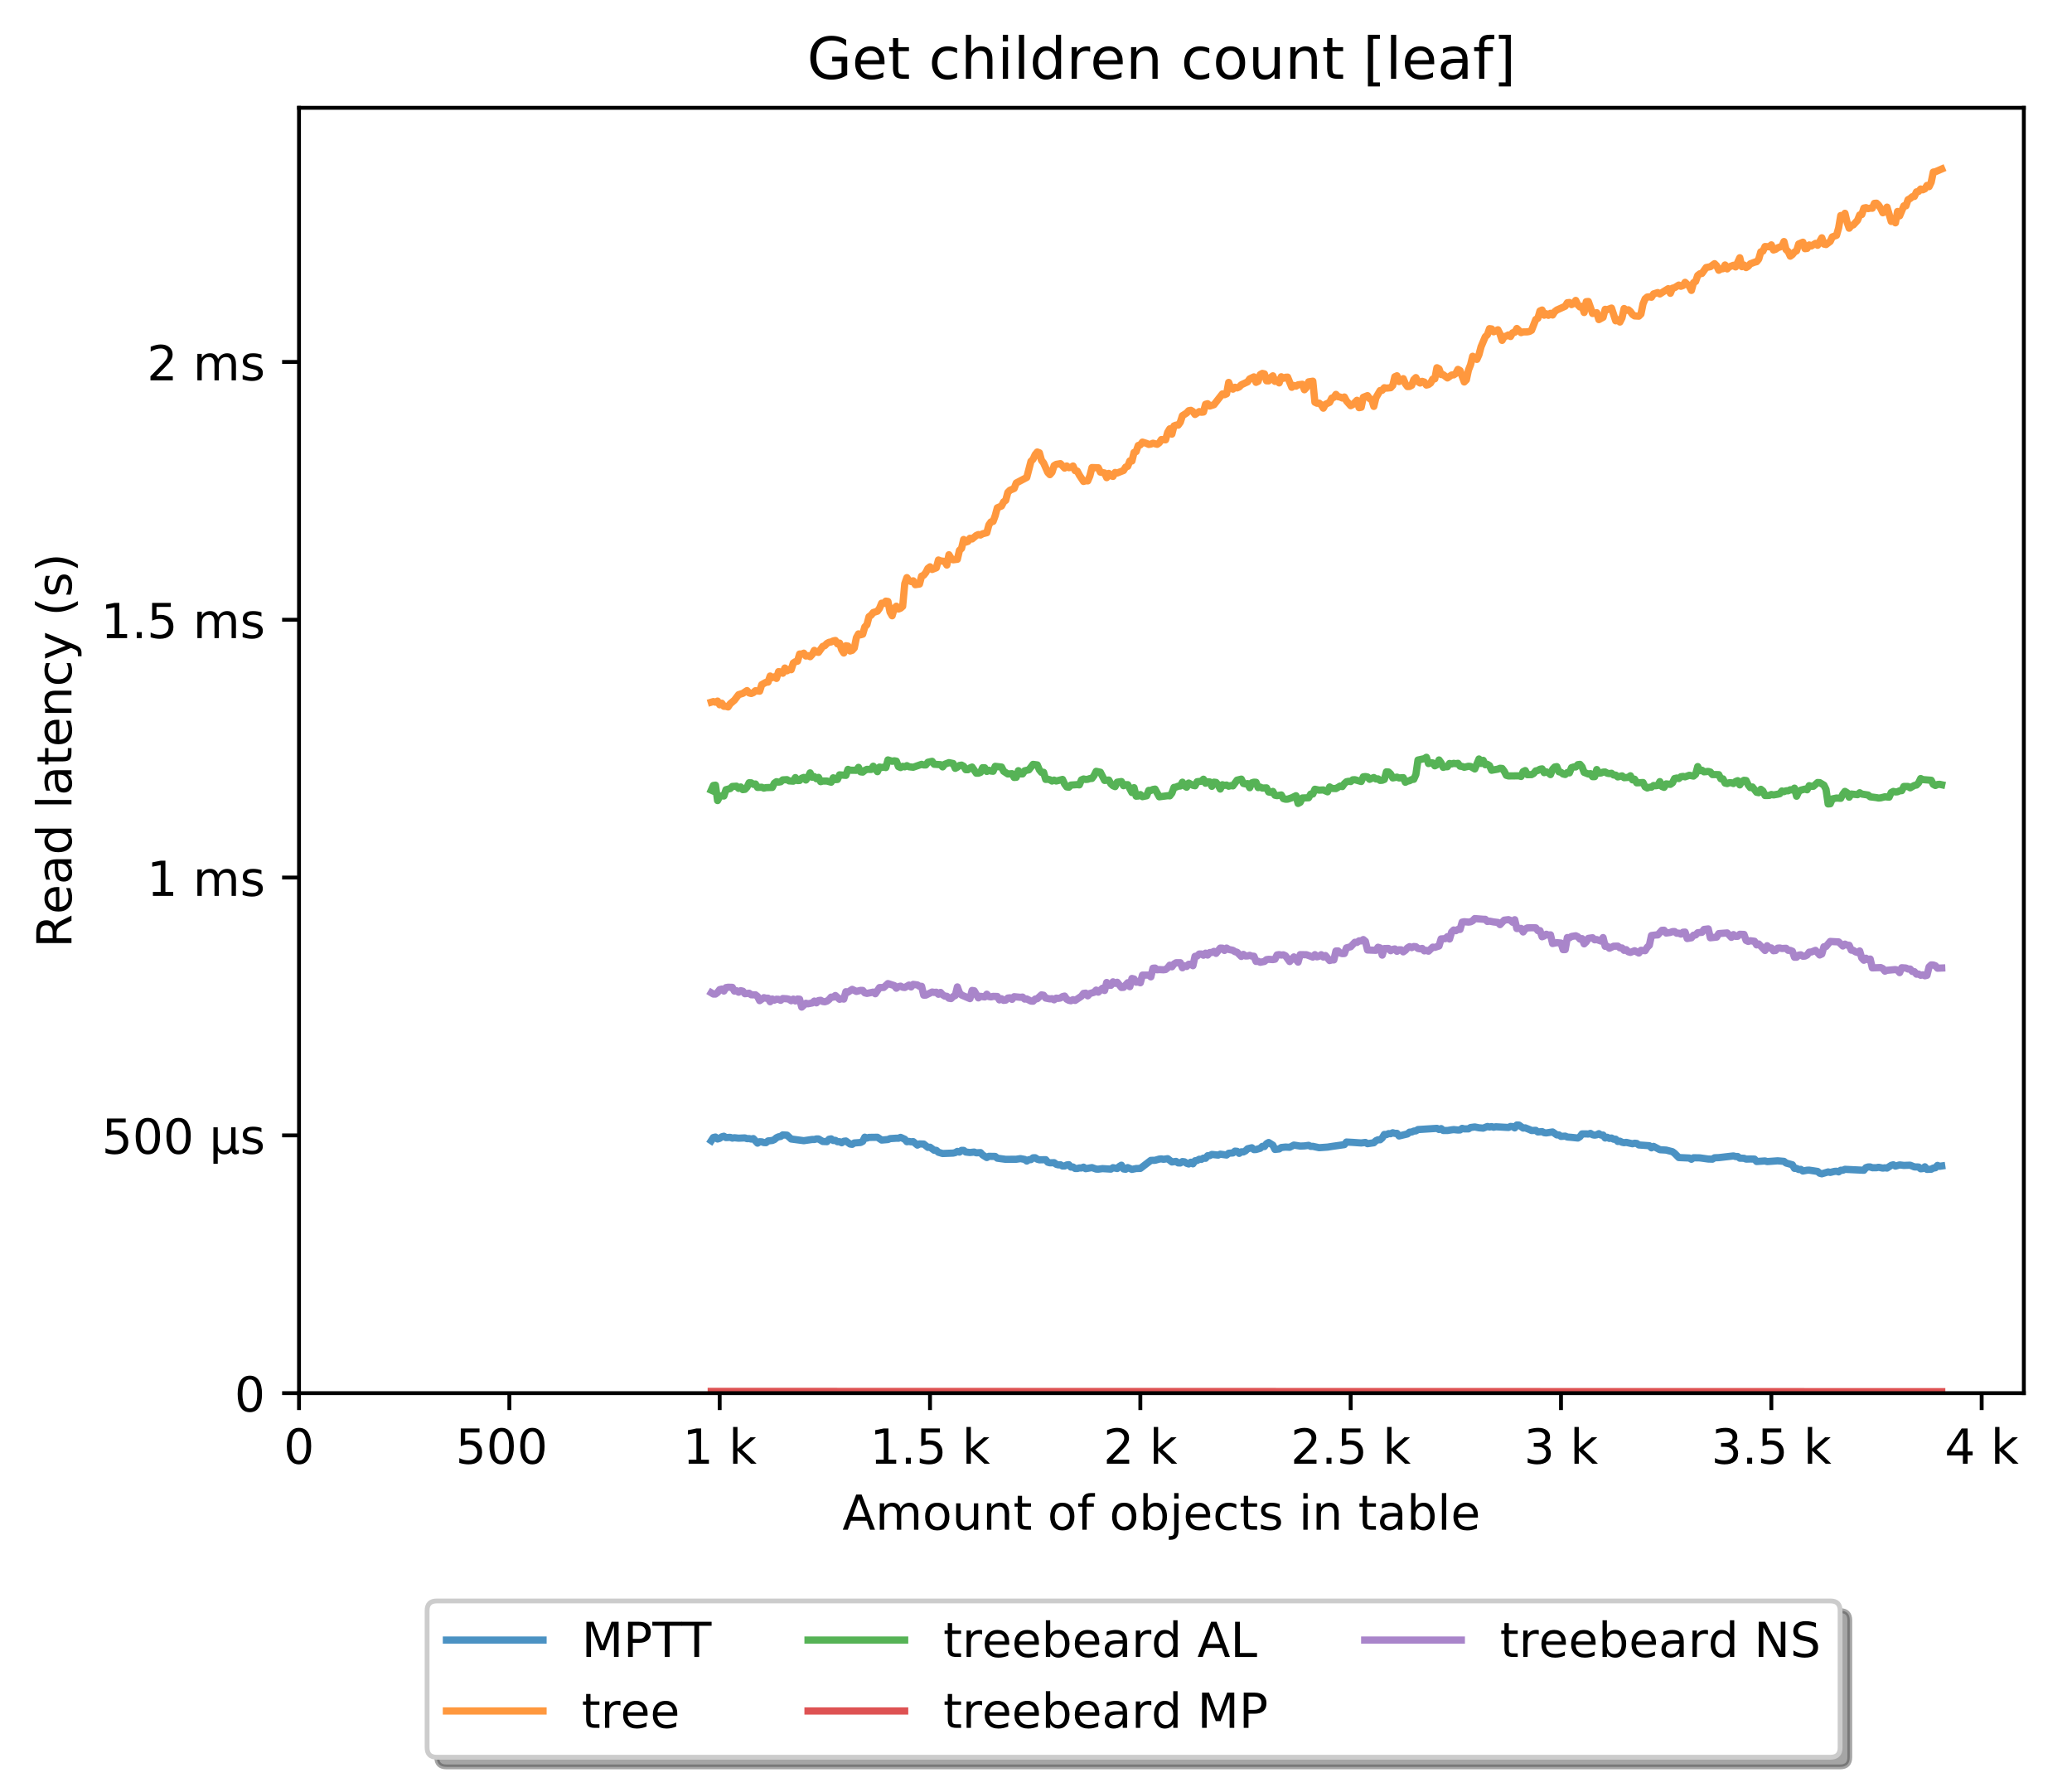 <?xml version="1.0" encoding="utf-8" standalone="no"?>
<!DOCTYPE svg PUBLIC "-//W3C//DTD SVG 1.1//EN"
  "http://www.w3.org/Graphics/SVG/1.1/DTD/svg11.dtd">
<!-- Created with matplotlib (http://matplotlib.org/) -->
<svg height="371pt" version="1.1" viewBox="0 0 429 371" width="429pt" xmlns="http://www.w3.org/2000/svg" xmlns:xlink="http://www.w3.org/1999/xlink">
 <defs>
  <style type="text/css">
*{stroke-linecap:butt;stroke-linejoin:round;}
  </style>
 </defs>
 <g id="figure_1">
  <g id="patch_1">
   <path d="M 0 371.002 
L 429.729 371.002 
L 429.729 0 
L 0 0 
z
" style="fill:#ffffff;"/>
  </g>
  <g id="axes_1">
   <g id="patch_2">
    <path d="M 61.909 288.43 
L 419.029 288.43 
L 419.029 22.318 
L 61.909 22.318 
z
" style="fill:#ffffff;"/>
   </g>
   <g id="matplotlib.axis_1">
    <g id="xtick_1">
     <g id="line2d_1">
      <defs>
       <path d="M 0 0 
L 0 3.5 
" id="mb78af116d8" style="stroke:#000000;stroke-width:0.8;"/>
      </defs>
      <g>
       <use style="stroke:#000000;stroke-width:0.8;" x="61.909" xlink:href="#mb78af116d8" y="288.43"/>
      </g>
     </g>
     <g id="text_1">
      <!-- 0 -->
      <defs>
       <path d="M 31.781 66.406 
Q 24.172 66.406 20.328 58.906 
Q 16.5 51.422 16.5 36.375 
Q 16.5 21.391 20.328 13.891 
Q 24.172 6.391 31.781 6.391 
Q 39.453 6.391 43.281 13.891 
Q 47.125 21.391 47.125 36.375 
Q 47.125 51.422 43.281 58.906 
Q 39.453 66.406 31.781 66.406 
z
M 31.781 74.219 
Q 44.047 74.219 50.516 64.516 
Q 56.984 54.828 56.984 36.375 
Q 56.984 17.969 50.516 8.266 
Q 44.047 -1.422 31.781 -1.422 
Q 19.531 -1.422 13.062 8.266 
Q 6.594 17.969 6.594 36.375 
Q 6.594 54.828 13.062 64.516 
Q 19.531 74.219 31.781 74.219 
z
" id="DejaVuSans-30"/>
      </defs>
      <g transform="translate(58.728 303.029)scale(0.1 -0.1)">
       <use xlink:href="#DejaVuSans-30"/>
      </g>
     </g>
    </g>
    <g id="xtick_2">
     <g id="line2d_2">
      <g>
       <use style="stroke:#000000;stroke-width:0.8;" x="105.458" xlink:href="#mb78af116d8" y="288.43"/>
      </g>
     </g>
     <g id="text_2">
      <!-- 500  -->
      <defs>
       <path d="M 10.797 72.906 
L 49.516 72.906 
L 49.516 64.594 
L 19.828 64.594 
L 19.828 46.734 
Q 21.969 47.469 24.109 47.828 
Q 26.266 48.188 28.422 48.188 
Q 40.625 48.188 47.75 41.5 
Q 54.891 34.812 54.891 23.391 
Q 54.891 11.625 47.562 5.094 
Q 40.234 -1.422 26.906 -1.422 
Q 22.312 -1.422 17.547 -0.641 
Q 12.797 0.141 7.719 1.703 
L 7.719 11.625 
Q 12.109 9.234 16.797 8.062 
Q 21.484 6.891 26.703 6.891 
Q 35.156 6.891 40.078 11.328 
Q 45.016 15.766 45.016 23.391 
Q 45.016 31 40.078 35.438 
Q 35.156 39.891 26.703 39.891 
Q 22.75 39.891 18.812 39.016 
Q 14.891 38.141 10.797 36.281 
z
" id="DejaVuSans-35"/>
       <path id="DejaVuSans-20"/>
      </defs>
      <g transform="translate(94.325 303.029)scale(0.1 -0.1)">
       <use xlink:href="#DejaVuSans-35"/>
       <use x="63.623" xlink:href="#DejaVuSans-30"/>
       <use x="127.246" xlink:href="#DejaVuSans-30"/>
       <use x="190.869" xlink:href="#DejaVuSans-20"/>
      </g>
     </g>
    </g>
    <g id="xtick_3">
     <g id="line2d_3">
      <g>
       <use style="stroke:#000000;stroke-width:0.8;" x="149.007" xlink:href="#mb78af116d8" y="288.43"/>
      </g>
     </g>
     <g id="text_3">
      <!-- 1 k -->
      <defs>
       <path d="M 12.406 8.297 
L 28.516 8.297 
L 28.516 63.922 
L 10.984 60.406 
L 10.984 69.391 
L 28.422 72.906 
L 38.281 72.906 
L 38.281 8.297 
L 54.391 8.297 
L 54.391 0 
L 12.406 0 
z
" id="DejaVuSans-31"/>
       <path d="M 9.078 75.984 
L 18.109 75.984 
L 18.109 31.109 
L 44.922 54.688 
L 56.391 54.688 
L 27.391 29.109 
L 57.625 0 
L 45.906 0 
L 18.109 26.703 
L 18.109 0 
L 9.078 0 
z
" id="DejaVuSans-6b"/>
      </defs>
      <g transform="translate(141.341 303.029)scale(0.1 -0.1)">
       <use xlink:href="#DejaVuSans-31"/>
       <use x="63.623" xlink:href="#DejaVuSans-20"/>
       <use x="95.41" xlink:href="#DejaVuSans-6b"/>
      </g>
     </g>
    </g>
    <g id="xtick_4">
     <g id="line2d_4">
      <g>
       <use style="stroke:#000000;stroke-width:0.8;" x="192.555" xlink:href="#mb78af116d8" y="288.43"/>
      </g>
     </g>
     <g id="text_4">
      <!-- 1.5 k -->
      <defs>
       <path d="M 10.688 12.406 
L 21 12.406 
L 21 0 
L 10.688 0 
z
" id="DejaVuSans-2e"/>
      </defs>
      <g transform="translate(180.119 303.029)scale(0.1 -0.1)">
       <use xlink:href="#DejaVuSans-31"/>
       <use x="63.623" xlink:href="#DejaVuSans-2e"/>
       <use x="95.41" xlink:href="#DejaVuSans-35"/>
       <use x="159.033" xlink:href="#DejaVuSans-20"/>
       <use x="190.82" xlink:href="#DejaVuSans-6b"/>
      </g>
     </g>
    </g>
    <g id="xtick_5">
     <g id="line2d_5">
      <g>
       <use style="stroke:#000000;stroke-width:0.8;" x="236.104" xlink:href="#mb78af116d8" y="288.43"/>
      </g>
     </g>
     <g id="text_5">
      <!-- 2 k -->
      <defs>
       <path d="M 19.188 8.297 
L 53.609 8.297 
L 53.609 0 
L 7.328 0 
L 7.328 8.297 
Q 12.938 14.109 22.625 23.891 
Q 32.328 33.688 34.812 36.531 
Q 39.547 41.844 41.422 45.531 
Q 43.312 49.219 43.312 52.781 
Q 43.312 58.594 39.234 62.25 
Q 35.156 65.922 28.609 65.922 
Q 23.969 65.922 18.812 64.312 
Q 13.672 62.703 7.812 59.422 
L 7.812 69.391 
Q 13.766 71.781 18.938 73 
Q 24.125 74.219 28.422 74.219 
Q 39.75 74.219 46.484 68.547 
Q 53.219 62.891 53.219 53.422 
Q 53.219 48.922 51.531 44.891 
Q 49.859 40.875 45.406 35.406 
Q 44.188 33.984 37.641 27.219 
Q 31.109 20.453 19.188 8.297 
z
" id="DejaVuSans-32"/>
      </defs>
      <g transform="translate(228.438 303.029)scale(0.1 -0.1)">
       <use xlink:href="#DejaVuSans-32"/>
       <use x="63.623" xlink:href="#DejaVuSans-20"/>
       <use x="95.41" xlink:href="#DejaVuSans-6b"/>
      </g>
     </g>
    </g>
    <g id="xtick_6">
     <g id="line2d_6">
      <g>
       <use style="stroke:#000000;stroke-width:0.8;" x="279.652" xlink:href="#mb78af116d8" y="288.43"/>
      </g>
     </g>
     <g id="text_6">
      <!-- 2.5 k -->
      <g transform="translate(267.216 303.029)scale(0.1 -0.1)">
       <use xlink:href="#DejaVuSans-32"/>
       <use x="63.623" xlink:href="#DejaVuSans-2e"/>
       <use x="95.41" xlink:href="#DejaVuSans-35"/>
       <use x="159.033" xlink:href="#DejaVuSans-20"/>
       <use x="190.82" xlink:href="#DejaVuSans-6b"/>
      </g>
     </g>
    </g>
    <g id="xtick_7">
     <g id="line2d_7">
      <g>
       <use style="stroke:#000000;stroke-width:0.8;" x="323.201" xlink:href="#mb78af116d8" y="288.43"/>
      </g>
     </g>
     <g id="text_7">
      <!-- 3 k -->
      <defs>
       <path d="M 40.578 39.312 
Q 47.656 37.797 51.625 33 
Q 55.609 28.219 55.609 21.188 
Q 55.609 10.406 48.188 4.484 
Q 40.766 -1.422 27.094 -1.422 
Q 22.516 -1.422 17.656 -0.516 
Q 12.797 0.391 7.625 2.203 
L 7.625 11.719 
Q 11.719 9.328 16.594 8.109 
Q 21.484 6.891 26.812 6.891 
Q 36.078 6.891 40.938 10.547 
Q 45.797 14.203 45.797 21.188 
Q 45.797 27.641 41.281 31.266 
Q 36.766 34.906 28.719 34.906 
L 20.219 34.906 
L 20.219 43.016 
L 29.109 43.016 
Q 36.375 43.016 40.234 45.922 
Q 44.094 48.828 44.094 54.297 
Q 44.094 59.906 40.109 62.906 
Q 36.141 65.922 28.719 65.922 
Q 24.656 65.922 20.016 65.031 
Q 15.375 64.156 9.812 62.312 
L 9.812 71.094 
Q 15.438 72.656 20.344 73.438 
Q 25.25 74.219 29.594 74.219 
Q 40.828 74.219 47.359 69.109 
Q 53.906 64.016 53.906 55.328 
Q 53.906 49.266 50.438 45.094 
Q 46.969 40.922 40.578 39.312 
z
" id="DejaVuSans-33"/>
      </defs>
      <g transform="translate(315.535 303.029)scale(0.1 -0.1)">
       <use xlink:href="#DejaVuSans-33"/>
       <use x="63.623" xlink:href="#DejaVuSans-20"/>
       <use x="95.41" xlink:href="#DejaVuSans-6b"/>
      </g>
     </g>
    </g>
    <g id="xtick_8">
     <g id="line2d_8">
      <g>
       <use style="stroke:#000000;stroke-width:0.8;" x="366.749" xlink:href="#mb78af116d8" y="288.43"/>
      </g>
     </g>
     <g id="text_8">
      <!-- 3.5 k -->
      <g transform="translate(354.313 303.029)scale(0.1 -0.1)">
       <use xlink:href="#DejaVuSans-33"/>
       <use x="63.623" xlink:href="#DejaVuSans-2e"/>
       <use x="95.41" xlink:href="#DejaVuSans-35"/>
       <use x="159.033" xlink:href="#DejaVuSans-20"/>
       <use x="190.82" xlink:href="#DejaVuSans-6b"/>
      </g>
     </g>
    </g>
    <g id="xtick_9">
     <g id="line2d_9">
      <g>
       <use style="stroke:#000000;stroke-width:0.8;" x="410.298" xlink:href="#mb78af116d8" y="288.43"/>
      </g>
     </g>
     <g id="text_9">
      <!-- 4 k -->
      <defs>
       <path d="M 37.797 64.312 
L 12.891 25.391 
L 37.797 25.391 
z
M 35.203 72.906 
L 47.609 72.906 
L 47.609 25.391 
L 58.016 25.391 
L 58.016 17.188 
L 47.609 17.188 
L 47.609 0 
L 37.797 0 
L 37.797 17.188 
L 4.891 17.188 
L 4.891 26.703 
z
" id="DejaVuSans-34"/>
      </defs>
      <g transform="translate(402.632 303.029)scale(0.1 -0.1)">
       <use xlink:href="#DejaVuSans-34"/>
       <use x="63.623" xlink:href="#DejaVuSans-20"/>
       <use x="95.41" xlink:href="#DejaVuSans-6b"/>
      </g>
     </g>
    </g>
    <g id="text_10">
     <!-- Amount of objects in table -->
     <defs>
      <path d="M 34.188 63.188 
L 20.797 26.906 
L 47.609 26.906 
z
M 28.609 72.906 
L 39.797 72.906 
L 67.578 0 
L 57.328 0 
L 50.688 18.703 
L 17.828 18.703 
L 11.188 0 
L 0.781 0 
z
" id="DejaVuSans-41"/>
      <path d="M 52 44.188 
Q 55.375 50.25 60.062 53.125 
Q 64.75 56 71.094 56 
Q 79.641 56 84.281 50.016 
Q 88.922 44.047 88.922 33.016 
L 88.922 0 
L 79.891 0 
L 79.891 32.719 
Q 79.891 40.578 77.094 44.375 
Q 74.312 48.188 68.609 48.188 
Q 61.625 48.188 57.562 43.547 
Q 53.516 38.922 53.516 30.906 
L 53.516 0 
L 44.484 0 
L 44.484 32.719 
Q 44.484 40.625 41.703 44.406 
Q 38.922 48.188 33.109 48.188 
Q 26.219 48.188 22.156 43.531 
Q 18.109 38.875 18.109 30.906 
L 18.109 0 
L 9.078 0 
L 9.078 54.688 
L 18.109 54.688 
L 18.109 46.188 
Q 21.188 51.219 25.484 53.609 
Q 29.781 56 35.688 56 
Q 41.656 56 45.828 52.969 
Q 50 49.953 52 44.188 
z
" id="DejaVuSans-6d"/>
      <path d="M 30.609 48.391 
Q 23.391 48.391 19.188 42.75 
Q 14.984 37.109 14.984 27.297 
Q 14.984 17.484 19.156 11.844 
Q 23.344 6.203 30.609 6.203 
Q 37.797 6.203 41.984 11.859 
Q 46.188 17.531 46.188 27.297 
Q 46.188 37.016 41.984 42.703 
Q 37.797 48.391 30.609 48.391 
z
M 30.609 56 
Q 42.328 56 49.016 48.375 
Q 55.719 40.766 55.719 27.297 
Q 55.719 13.875 49.016 6.219 
Q 42.328 -1.422 30.609 -1.422 
Q 18.844 -1.422 12.172 6.219 
Q 5.516 13.875 5.516 27.297 
Q 5.516 40.766 12.172 48.375 
Q 18.844 56 30.609 56 
z
" id="DejaVuSans-6f"/>
      <path d="M 8.5 21.578 
L 8.5 54.688 
L 17.484 54.688 
L 17.484 21.922 
Q 17.484 14.156 20.5 10.266 
Q 23.531 6.391 29.594 6.391 
Q 36.859 6.391 41.078 11.031 
Q 45.312 15.672 45.312 23.688 
L 45.312 54.688 
L 54.297 54.688 
L 54.297 0 
L 45.312 0 
L 45.312 8.406 
Q 42.047 3.422 37.719 1 
Q 33.406 -1.422 27.688 -1.422 
Q 18.266 -1.422 13.375 4.438 
Q 8.5 10.297 8.5 21.578 
z
M 31.109 56 
z
" id="DejaVuSans-75"/>
      <path d="M 54.891 33.016 
L 54.891 0 
L 45.906 0 
L 45.906 32.719 
Q 45.906 40.484 42.875 44.328 
Q 39.844 48.188 33.797 48.188 
Q 26.516 48.188 22.312 43.547 
Q 18.109 38.922 18.109 30.906 
L 18.109 0 
L 9.078 0 
L 9.078 54.688 
L 18.109 54.688 
L 18.109 46.188 
Q 21.344 51.125 25.703 53.562 
Q 30.078 56 35.797 56 
Q 45.219 56 50.047 50.172 
Q 54.891 44.344 54.891 33.016 
z
" id="DejaVuSans-6e"/>
      <path d="M 18.312 70.219 
L 18.312 54.688 
L 36.812 54.688 
L 36.812 47.703 
L 18.312 47.703 
L 18.312 18.016 
Q 18.312 11.328 20.141 9.422 
Q 21.969 7.516 27.594 7.516 
L 36.812 7.516 
L 36.812 0 
L 27.594 0 
Q 17.188 0 13.234 3.875 
Q 9.281 7.766 9.281 18.016 
L 9.281 47.703 
L 2.688 47.703 
L 2.688 54.688 
L 9.281 54.688 
L 9.281 70.219 
z
" id="DejaVuSans-74"/>
      <path d="M 37.109 75.984 
L 37.109 68.5 
L 28.516 68.5 
Q 23.688 68.5 21.797 66.547 
Q 19.922 64.594 19.922 59.516 
L 19.922 54.688 
L 34.719 54.688 
L 34.719 47.703 
L 19.922 47.703 
L 19.922 0 
L 10.891 0 
L 10.891 47.703 
L 2.297 47.703 
L 2.297 54.688 
L 10.891 54.688 
L 10.891 58.5 
Q 10.891 67.625 15.141 71.797 
Q 19.391 75.984 28.609 75.984 
z
" id="DejaVuSans-66"/>
      <path d="M 48.688 27.297 
Q 48.688 37.203 44.609 42.844 
Q 40.531 48.484 33.406 48.484 
Q 26.266 48.484 22.188 42.844 
Q 18.109 37.203 18.109 27.297 
Q 18.109 17.391 22.188 11.75 
Q 26.266 6.109 33.406 6.109 
Q 40.531 6.109 44.609 11.75 
Q 48.688 17.391 48.688 27.297 
z
M 18.109 46.391 
Q 20.953 51.266 25.266 53.625 
Q 29.594 56 35.594 56 
Q 45.562 56 51.781 48.094 
Q 58.016 40.188 58.016 27.297 
Q 58.016 14.406 51.781 6.484 
Q 45.562 -1.422 35.594 -1.422 
Q 29.594 -1.422 25.266 0.953 
Q 20.953 3.328 18.109 8.203 
L 18.109 0 
L 9.078 0 
L 9.078 75.984 
L 18.109 75.984 
z
" id="DejaVuSans-62"/>
      <path d="M 9.422 54.688 
L 18.406 54.688 
L 18.406 -0.984 
Q 18.406 -11.422 14.422 -16.109 
Q 10.453 -20.797 1.609 -20.797 
L -1.812 -20.797 
L -1.812 -13.188 
L 0.594 -13.188 
Q 5.719 -13.188 7.562 -10.812 
Q 9.422 -8.453 9.422 -0.984 
z
M 9.422 75.984 
L 18.406 75.984 
L 18.406 64.594 
L 9.422 64.594 
z
" id="DejaVuSans-6a"/>
      <path d="M 56.203 29.594 
L 56.203 25.203 
L 14.891 25.203 
Q 15.484 15.922 20.484 11.062 
Q 25.484 6.203 34.422 6.203 
Q 39.594 6.203 44.453 7.469 
Q 49.312 8.734 54.109 11.281 
L 54.109 2.781 
Q 49.266 0.734 44.188 -0.344 
Q 39.109 -1.422 33.891 -1.422 
Q 20.797 -1.422 13.156 6.188 
Q 5.516 13.812 5.516 26.812 
Q 5.516 40.234 12.766 48.109 
Q 20.016 56 32.328 56 
Q 43.359 56 49.781 48.891 
Q 56.203 41.797 56.203 29.594 
z
M 47.219 32.234 
Q 47.125 39.594 43.094 43.984 
Q 39.062 48.391 32.422 48.391 
Q 24.906 48.391 20.391 44.141 
Q 15.875 39.891 15.188 32.172 
z
" id="DejaVuSans-65"/>
      <path d="M 48.781 52.594 
L 48.781 44.188 
Q 44.969 46.297 41.141 47.344 
Q 37.312 48.391 33.406 48.391 
Q 24.656 48.391 19.812 42.844 
Q 14.984 37.312 14.984 27.297 
Q 14.984 17.281 19.812 11.734 
Q 24.656 6.203 33.406 6.203 
Q 37.312 6.203 41.141 7.25 
Q 44.969 8.297 48.781 10.406 
L 48.781 2.094 
Q 45.016 0.344 40.984 -0.531 
Q 36.969 -1.422 32.422 -1.422 
Q 20.062 -1.422 12.781 6.344 
Q 5.516 14.109 5.516 27.297 
Q 5.516 40.672 12.859 48.328 
Q 20.219 56 33.016 56 
Q 37.156 56 41.109 55.141 
Q 45.062 54.297 48.781 52.594 
z
" id="DejaVuSans-63"/>
      <path d="M 44.281 53.078 
L 44.281 44.578 
Q 40.484 46.531 36.375 47.5 
Q 32.281 48.484 27.875 48.484 
Q 21.188 48.484 17.844 46.438 
Q 14.5 44.391 14.5 40.281 
Q 14.5 37.156 16.891 35.375 
Q 19.281 33.594 26.516 31.984 
L 29.594 31.297 
Q 39.156 29.25 43.188 25.516 
Q 47.219 21.781 47.219 15.094 
Q 47.219 7.469 41.188 3.016 
Q 35.156 -1.422 24.609 -1.422 
Q 20.219 -1.422 15.453 -0.562 
Q 10.688 0.297 5.422 2 
L 5.422 11.281 
Q 10.406 8.688 15.234 7.391 
Q 20.062 6.109 24.812 6.109 
Q 31.156 6.109 34.562 8.281 
Q 37.984 10.453 37.984 14.406 
Q 37.984 18.062 35.516 20.016 
Q 33.062 21.969 24.703 23.781 
L 21.578 24.516 
Q 13.234 26.266 9.516 29.906 
Q 5.812 33.547 5.812 39.891 
Q 5.812 47.609 11.281 51.797 
Q 16.75 56 26.812 56 
Q 31.781 56 36.172 55.266 
Q 40.578 54.547 44.281 53.078 
z
" id="DejaVuSans-73"/>
      <path d="M 9.422 54.688 
L 18.406 54.688 
L 18.406 0 
L 9.422 0 
z
M 9.422 75.984 
L 18.406 75.984 
L 18.406 64.594 
L 9.422 64.594 
z
" id="DejaVuSans-69"/>
      <path d="M 34.281 27.484 
Q 23.391 27.484 19.188 25 
Q 14.984 22.516 14.984 16.5 
Q 14.984 11.719 18.141 8.906 
Q 21.297 6.109 26.703 6.109 
Q 34.188 6.109 38.703 11.406 
Q 43.219 16.703 43.219 25.484 
L 43.219 27.484 
z
M 52.203 31.203 
L 52.203 0 
L 43.219 0 
L 43.219 8.297 
Q 40.141 3.328 35.547 0.953 
Q 30.953 -1.422 24.312 -1.422 
Q 15.922 -1.422 10.953 3.297 
Q 6 8.016 6 15.922 
Q 6 25.141 12.172 29.828 
Q 18.359 34.516 30.609 34.516 
L 43.219 34.516 
L 43.219 35.406 
Q 43.219 41.609 39.141 45 
Q 35.062 48.391 27.688 48.391 
Q 23 48.391 18.547 47.266 
Q 14.109 46.141 10.016 43.891 
L 10.016 52.203 
Q 14.938 54.109 19.578 55.047 
Q 24.219 56 28.609 56 
Q 40.484 56 46.344 49.844 
Q 52.203 43.703 52.203 31.203 
z
" id="DejaVuSans-61"/>
      <path d="M 9.422 75.984 
L 18.406 75.984 
L 18.406 0 
L 9.422 0 
z
" id="DejaVuSans-6c"/>
     </defs>
     <g transform="translate(174.411 316.707)scale(0.1 -0.1)">
      <use xlink:href="#DejaVuSans-41"/>
      <use x="68.408" xlink:href="#DejaVuSans-6d"/>
      <use x="165.82" xlink:href="#DejaVuSans-6f"/>
      <use x="227.002" xlink:href="#DejaVuSans-75"/>
      <use x="290.381" xlink:href="#DejaVuSans-6e"/>
      <use x="353.76" xlink:href="#DejaVuSans-74"/>
      <use x="392.969" xlink:href="#DejaVuSans-20"/>
      <use x="424.756" xlink:href="#DejaVuSans-6f"/>
      <use x="485.938" xlink:href="#DejaVuSans-66"/>
      <use x="521.143" xlink:href="#DejaVuSans-20"/>
      <use x="552.93" xlink:href="#DejaVuSans-6f"/>
      <use x="614.111" xlink:href="#DejaVuSans-62"/>
      <use x="677.588" xlink:href="#DejaVuSans-6a"/>
      <use x="705.371" xlink:href="#DejaVuSans-65"/>
      <use x="766.895" xlink:href="#DejaVuSans-63"/>
      <use x="821.875" xlink:href="#DejaVuSans-74"/>
      <use x="861.084" xlink:href="#DejaVuSans-73"/>
      <use x="913.184" xlink:href="#DejaVuSans-20"/>
      <use x="944.971" xlink:href="#DejaVuSans-69"/>
      <use x="972.754" xlink:href="#DejaVuSans-6e"/>
      <use x="1036.133" xlink:href="#DejaVuSans-20"/>
      <use x="1067.92" xlink:href="#DejaVuSans-74"/>
      <use x="1107.129" xlink:href="#DejaVuSans-61"/>
      <use x="1168.408" xlink:href="#DejaVuSans-62"/>
      <use x="1231.885" xlink:href="#DejaVuSans-6c"/>
      <use x="1259.668" xlink:href="#DejaVuSans-65"/>
     </g>
    </g>
   </g>
   <g id="matplotlib.axis_2">
    <g id="ytick_1">
     <g id="line2d_10">
      <defs>
       <path d="M 0 0 
L -3.5 0 
" id="mff36986757" style="stroke:#000000;stroke-width:0.8;"/>
      </defs>
      <g>
       <use style="stroke:#000000;stroke-width:0.8;" x="61.909" xlink:href="#mff36986757" y="288.43"/>
      </g>
     </g>
     <g id="text_11">
      <!-- 0 -->
      <g transform="translate(48.547 292.229)scale(0.1 -0.1)">
       <use xlink:href="#DejaVuSans-30"/>
      </g>
     </g>
    </g>
    <g id="ytick_2">
     <g id="line2d_11">
      <g>
       <use style="stroke:#000000;stroke-width:0.8;" x="61.909" xlink:href="#mff36986757" y="235.057"/>
      </g>
     </g>
     <g id="text_12">
      <!-- 500 µs -->
      <defs>
       <path d="M 8.5 -20.797 
L 8.5 54.688 
L 17.484 54.688 
L 17.484 20.703 
Q 17.484 13.625 20.844 10 
Q 24.219 6.391 30.812 6.391 
Q 38.031 6.391 41.672 10.484 
Q 45.312 14.594 45.312 22.797 
L 45.312 54.688 
L 54.297 54.688 
L 54.297 12.594 
Q 54.297 9.672 55.141 8.281 
Q 56 6.891 57.812 6.891 
Q 58.25 6.891 59.031 7.156 
Q 59.812 7.422 61.188 8.016 
L 61.188 0.781 
Q 59.188 -0.344 57.391 -0.875 
Q 55.609 -1.422 53.906 -1.422 
Q 50.531 -1.422 48.531 0.484 
Q 46.531 2.391 45.797 6.297 
Q 43.359 2.438 39.812 0.5 
Q 36.281 -1.422 31.5 -1.422 
Q 26.516 -1.422 23.016 0.484 
Q 19.531 2.391 17.484 6.203 
L 17.484 -20.797 
z
" id="DejaVuSans-b5"/>
      </defs>
      <g transform="translate(21.072 238.856)scale(0.1 -0.1)">
       <use xlink:href="#DejaVuSans-35"/>
       <use x="63.623" xlink:href="#DejaVuSans-30"/>
       <use x="127.246" xlink:href="#DejaVuSans-30"/>
       <use x="190.869" xlink:href="#DejaVuSans-20"/>
       <use x="222.656" xlink:href="#DejaVuSans-b5"/>
       <use x="286.279" xlink:href="#DejaVuSans-73"/>
      </g>
     </g>
    </g>
    <g id="ytick_3">
     <g id="line2d_12">
      <g>
       <use style="stroke:#000000;stroke-width:0.8;" x="61.909" xlink:href="#mff36986757" y="181.683"/>
      </g>
     </g>
     <g id="text_13">
      <!-- 1 ms -->
      <g transform="translate(30.419 185.482)scale(0.1 -0.1)">
       <use xlink:href="#DejaVuSans-31"/>
       <use x="63.623" xlink:href="#DejaVuSans-20"/>
       <use x="95.41" xlink:href="#DejaVuSans-6d"/>
       <use x="192.822" xlink:href="#DejaVuSans-73"/>
      </g>
     </g>
    </g>
    <g id="ytick_4">
     <g id="line2d_13">
      <g>
       <use style="stroke:#000000;stroke-width:0.8;" x="61.909" xlink:href="#mff36986757" y="128.31"/>
      </g>
     </g>
     <g id="text_14">
      <!-- 1.5 ms -->
      <g transform="translate(20.878 132.109)scale(0.1 -0.1)">
       <use xlink:href="#DejaVuSans-31"/>
       <use x="63.623" xlink:href="#DejaVuSans-2e"/>
       <use x="95.41" xlink:href="#DejaVuSans-35"/>
       <use x="159.033" xlink:href="#DejaVuSans-20"/>
       <use x="190.82" xlink:href="#DejaVuSans-6d"/>
       <use x="288.232" xlink:href="#DejaVuSans-73"/>
      </g>
     </g>
    </g>
    <g id="ytick_5">
     <g id="line2d_14">
      <g>
       <use style="stroke:#000000;stroke-width:0.8;" x="61.909" xlink:href="#mff36986757" y="74.936"/>
      </g>
     </g>
     <g id="text_15">
      <!-- 2 ms -->
      <g transform="translate(30.419 78.736)scale(0.1 -0.1)">
       <use xlink:href="#DejaVuSans-32"/>
       <use x="63.623" xlink:href="#DejaVuSans-20"/>
       <use x="95.41" xlink:href="#DejaVuSans-6d"/>
       <use x="192.822" xlink:href="#DejaVuSans-73"/>
      </g>
     </g>
    </g>
    <g id="text_16">
     <!-- Read latency (s) -->
     <defs>
      <path d="M 44.391 34.188 
Q 47.562 33.109 50.562 29.594 
Q 53.562 26.078 56.594 19.922 
L 66.609 0 
L 56 0 
L 46.688 18.703 
Q 43.062 26.031 39.672 28.422 
Q 36.281 30.812 30.422 30.812 
L 19.672 30.812 
L 19.672 0 
L 9.812 0 
L 9.812 72.906 
L 32.078 72.906 
Q 44.578 72.906 50.734 67.672 
Q 56.891 62.453 56.891 51.906 
Q 56.891 45.016 53.688 40.469 
Q 50.484 35.938 44.391 34.188 
z
M 19.672 64.797 
L 19.672 38.922 
L 32.078 38.922 
Q 39.203 38.922 42.844 42.219 
Q 46.484 45.516 46.484 51.906 
Q 46.484 58.297 42.844 61.547 
Q 39.203 64.797 32.078 64.797 
z
" id="DejaVuSans-52"/>
      <path d="M 45.406 46.391 
L 45.406 75.984 
L 54.391 75.984 
L 54.391 0 
L 45.406 0 
L 45.406 8.203 
Q 42.578 3.328 38.25 0.953 
Q 33.938 -1.422 27.875 -1.422 
Q 17.969 -1.422 11.734 6.484 
Q 5.516 14.406 5.516 27.297 
Q 5.516 40.188 11.734 48.094 
Q 17.969 56 27.875 56 
Q 33.938 56 38.25 53.625 
Q 42.578 51.266 45.406 46.391 
z
M 14.797 27.297 
Q 14.797 17.391 18.875 11.75 
Q 22.953 6.109 30.078 6.109 
Q 37.203 6.109 41.297 11.75 
Q 45.406 17.391 45.406 27.297 
Q 45.406 37.203 41.297 42.844 
Q 37.203 48.484 30.078 48.484 
Q 22.953 48.484 18.875 42.844 
Q 14.797 37.203 14.797 27.297 
z
" id="DejaVuSans-64"/>
      <path d="M 32.172 -5.078 
Q 28.375 -14.844 24.75 -17.812 
Q 21.141 -20.797 15.094 -20.797 
L 7.906 -20.797 
L 7.906 -13.281 
L 13.188 -13.281 
Q 16.891 -13.281 18.938 -11.516 
Q 21 -9.766 23.484 -3.219 
L 25.094 0.875 
L 2.984 54.688 
L 12.5 54.688 
L 29.594 11.922 
L 46.688 54.688 
L 56.203 54.688 
z
" id="DejaVuSans-79"/>
      <path d="M 31 75.875 
Q 24.469 64.656 21.281 53.656 
Q 18.109 42.672 18.109 31.391 
Q 18.109 20.125 21.312 9.062 
Q 24.516 -2 31 -13.188 
L 23.188 -13.188 
Q 15.875 -1.703 12.234 9.375 
Q 8.594 20.453 8.594 31.391 
Q 8.594 42.281 12.203 53.312 
Q 15.828 64.359 23.188 75.875 
z
" id="DejaVuSans-28"/>
      <path d="M 8.016 75.875 
L 15.828 75.875 
Q 23.141 64.359 26.781 53.312 
Q 30.422 42.281 30.422 31.391 
Q 30.422 20.453 26.781 9.375 
Q 23.141 -1.703 15.828 -13.188 
L 8.016 -13.188 
Q 14.5 -2 17.703 9.062 
Q 20.906 20.125 20.906 31.391 
Q 20.906 42.672 17.703 53.656 
Q 14.5 64.656 8.016 75.875 
z
" id="DejaVuSans-29"/>
     </defs>
     <g transform="translate(14.798 196.212)rotate(-90)scale(0.1 -0.1)">
      <use xlink:href="#DejaVuSans-52"/>
      <use x="69.42" xlink:href="#DejaVuSans-65"/>
      <use x="130.943" xlink:href="#DejaVuSans-61"/>
      <use x="192.223" xlink:href="#DejaVuSans-64"/>
      <use x="255.699" xlink:href="#DejaVuSans-20"/>
      <use x="287.486" xlink:href="#DejaVuSans-6c"/>
      <use x="315.27" xlink:href="#DejaVuSans-61"/>
      <use x="376.549" xlink:href="#DejaVuSans-74"/>
      <use x="415.758" xlink:href="#DejaVuSans-65"/>
      <use x="477.281" xlink:href="#DejaVuSans-6e"/>
      <use x="540.66" xlink:href="#DejaVuSans-63"/>
      <use x="595.641" xlink:href="#DejaVuSans-79"/>
      <use x="654.82" xlink:href="#DejaVuSans-20"/>
      <use x="686.607" xlink:href="#DejaVuSans-28"/>
      <use x="725.621" xlink:href="#DejaVuSans-73"/>
      <use x="777.721" xlink:href="#DejaVuSans-29"/>
     </g>
    </g>
   </g>
   <g id="line2d_15">
    <path clip-path="url(#pc7006968e2)" d="M 147.265 236.172 
L 147.7 235.504 
L 148.136 235.404 
L 148.571 235.807 
L 149.007 235.673 
L 149.442 235.351 
L 149.877 235.235 
L 150.313 235.517 
L 151.184 235.465 
L 151.619 235.624 
L 152.055 235.546 
L 152.926 235.641 
L 154.232 235.582 
L 154.668 235.736 
L 155.103 235.721 
L 155.539 235.819 
L 155.974 235.722 
L 156.845 236.665 
L 157.281 236.375 
L 157.716 236.391 
L 158.152 236.543 
L 158.587 236.568 
L 159.023 236.207 
L 159.894 236.115 
L 160.329 235.934 
L 160.765 235.553 
L 161.2 235.353 
L 161.636 235.282 
L 162.071 234.959 
L 162.942 235.013 
L 163.813 235.814 
L 166.426 236.157 
L 168.168 235.904 
L 168.603 235.914 
L 169.039 235.794 
L 169.474 235.802 
L 170.345 236.315 
L 171.216 236.356 
L 171.652 235.862 
L 172.087 235.781 
L 172.523 236.116 
L 172.958 236.087 
L 173.394 236.368 
L 173.829 236.365 
L 174.265 236.585 
L 174.7 236.279 
L 175.136 236.22 
L 176.007 236.849 
L 176.442 236.913 
L 176.878 236.624 
L 178.184 236.532 
L 178.62 236.3 
L 179.055 235.43 
L 179.49 235.621 
L 179.926 235.476 
L 181.668 235.452 
L 182.539 236.027 
L 183.845 235.917 
L 184.281 235.73 
L 185.587 235.643 
L 186.023 235.655 
L 186.458 235.468 
L 187.329 235.856 
L 187.765 236.369 
L 188.2 236.311 
L 188.636 236.388 
L 189.071 236.35 
L 189.942 237.069 
L 190.378 236.826 
L 191.249 236.852 
L 192.12 237.547 
L 192.555 237.51 
L 193.426 238.145 
L 193.862 238.159 
L 194.297 238.552 
L 195.168 238.813 
L 197.345 238.726 
L 197.781 238.628 
L 198.216 238.378 
L 198.652 238.525 
L 199.087 238.162 
L 199.523 238.169 
L 199.958 238.503 
L 200.829 238.608 
L 201.7 238.51 
L 202.136 238.671 
L 203.007 238.623 
L 203.442 239.104 
L 204.313 239.648 
L 204.749 239.397 
L 206.055 239.419 
L 206.491 239.784 
L 208.233 240.019 
L 210.41 240.004 
L 211.281 239.87 
L 212.152 240.039 
L 212.587 240.372 
L 213.023 240.092 
L 213.458 240.076 
L 213.894 239.704 
L 214.329 239.69 
L 214.765 239.995 
L 215.2 240.118 
L 216.507 240.092 
L 216.942 240.616 
L 217.378 240.743 
L 218.249 240.707 
L 218.684 241.045 
L 219.12 241.164 
L 219.555 241.138 
L 219.991 241.4 
L 220.426 241.403 
L 220.862 241.183 
L 221.297 241.127 
L 221.733 241.627 
L 222.168 241.608 
L 222.604 241.913 
L 223.039 241.921 
L 223.475 241.799 
L 223.91 241.813 
L 224.346 241.638 
L 224.781 241.957 
L 226.087 241.727 
L 226.958 242.038 
L 227.394 242.056 
L 228.265 241.94 
L 230.007 242.046 
L 230.442 241.743 
L 231.313 241.923 
L 231.749 241.495 
L 232.184 241.233 
L 232.62 242.011 
L 233.055 242.075 
L 233.491 241.726 
L 234.362 242.098 
L 235.233 241.921 
L 236.104 241.899 
L 238.281 240.234 
L 239.152 240.215 
L 240.023 239.965 
L 240.458 239.926 
L 240.894 240.011 
L 241.765 239.885 
L 242.636 240.564 
L 243.507 240.45 
L 243.942 240.757 
L 244.378 240.771 
L 244.813 240.479 
L 245.249 240.539 
L 245.684 240.835 
L 246.12 240.978 
L 246.555 240.617 
L 246.991 240.947 
L 247.426 240.315 
L 247.862 240.257 
L 248.297 239.998 
L 248.733 240.032 
L 249.168 239.769 
L 249.604 239.807 
L 250.039 239.269 
L 250.475 239.245 
L 250.91 239.004 
L 252.217 239.142 
L 252.652 238.95 
L 253.959 239.127 
L 254.394 238.758 
L 255.265 238.697 
L 255.7 238.319 
L 256.136 238.361 
L 256.571 238.785 
L 257.007 238.464 
L 257.442 238.488 
L 257.878 238.264 
L 258.313 237.832 
L 259.184 237.622 
L 259.62 238.005 
L 260.055 237.988 
L 260.926 237.736 
L 261.362 237.33 
L 261.797 237.372 
L 262.233 236.777 
L 262.668 236.533 
L 263.539 237.085 
L 263.975 237.968 
L 264.846 237.872 
L 265.281 237.571 
L 266.152 237.479 
L 267.023 237.522 
L 267.894 237.071 
L 269.201 237.271 
L 270.072 237.238 
L 270.942 237.122 
L 271.378 237.334 
L 271.813 237.323 
L 273.12 237.608 
L 274.862 237.485 
L 275.733 237.346 
L 278.346 236.975 
L 278.781 236.435 
L 280.088 236.509 
L 281.83 236.63 
L 282.701 236.519 
L 283.136 236.778 
L 284.443 236.588 
L 284.878 236.161 
L 285.314 235.97 
L 285.749 235.97 
L 286.184 235.6 
L 286.62 234.864 
L 287.055 234.9 
L 287.491 234.697 
L 287.926 234.717 
L 288.362 234.516 
L 288.797 234.644 
L 289.233 234.639 
L 289.668 235.183 
L 291.41 234.761 
L 291.846 234.385 
L 292.281 234.369 
L 292.717 234.166 
L 293.152 234.127 
L 293.588 233.854 
L 297.507 233.606 
L 297.943 233.842 
L 298.378 233.654 
L 298.814 234.04 
L 299.685 234.05 
L 300.556 233.91 
L 300.991 233.861 
L 301.862 233.95 
L 302.297 233.936 
L 302.733 233.605 
L 303.168 233.716 
L 304.039 233.716 
L 304.475 233.432 
L 305.346 233.314 
L 306.217 233.489 
L 307.088 233.565 
L 307.959 233.216 
L 308.394 233.324 
L 308.83 233.241 
L 309.265 233.371 
L 309.701 233.276 
L 312.314 233.423 
L 312.749 233.21 
L 313.185 233.237 
L 313.62 233.506 
L 314.056 232.908 
L 314.491 232.929 
L 315.362 233.546 
L 315.798 233.5 
L 316.668 233.851 
L 317.104 234.053 
L 317.975 234.016 
L 318.41 234.351 
L 319.281 234.276 
L 319.717 234.506 
L 320.152 234.547 
L 321.459 234.349 
L 322.33 234.959 
L 322.765 234.958 
L 323.201 235.271 
L 324.072 235.21 
L 324.507 235.399 
L 325.378 235.469 
L 326.249 235.559 
L 326.685 235.607 
L 327.12 235.336 
L 327.556 234.754 
L 328.427 234.751 
L 328.862 234.784 
L 329.298 234.645 
L 329.733 234.926 
L 330.169 235.012 
L 330.604 234.93 
L 331.04 234.707 
L 331.475 234.988 
L 331.91 234.993 
L 332.346 235.604 
L 332.781 235.454 
L 333.217 235.69 
L 333.652 235.606 
L 334.088 235.851 
L 334.523 235.851 
L 334.959 236.316 
L 335.394 236.256 
L 335.83 236.48 
L 336.265 236.575 
L 336.701 236.503 
L 337.572 236.705 
L 338.007 236.794 
L 338.443 236.684 
L 338.878 236.726 
L 339.314 237.042 
L 341.491 237.194 
L 341.927 237.637 
L 342.362 237.337 
L 343.669 238.026 
L 344.975 238.103 
L 346.281 238.438 
L 346.717 238.775 
L 347.588 239.651 
L 349.765 239.745 
L 350.201 240.004 
L 350.636 239.694 
L 351.943 239.716 
L 353.685 239.955 
L 354.556 239.982 
L 354.991 239.693 
L 355.862 239.665 
L 358.911 239.316 
L 359.346 239.44 
L 359.782 239.434 
L 360.217 239.78 
L 361.088 239.8 
L 361.523 239.973 
L 362.394 239.949 
L 363.265 239.97 
L 363.701 240.468 
L 365.443 240.349 
L 365.878 240.483 
L 368.056 240.326 
L 369.362 240.438 
L 369.798 240.782 
L 371.104 241.145 
L 371.54 241.889 
L 371.975 241.9 
L 372.411 242.12 
L 372.846 242.095 
L 373.282 242.439 
L 374.153 242.27 
L 374.588 242.257 
L 375.459 242.388 
L 376.33 242.523 
L 376.765 242.895 
L 377.201 243.014 
L 378.507 242.623 
L 378.943 242.728 
L 379.814 242.515 
L 380.249 242.481 
L 380.685 242.614 
L 381.12 242.276 
L 381.556 242.28 
L 381.991 242.088 
L 385.911 242.279 
L 386.346 241.736 
L 386.782 241.599 
L 387.217 241.589 
L 387.653 241.762 
L 388.524 241.752 
L 388.959 241.661 
L 389.83 241.837 
L 390.266 241.77 
L 390.701 241.829 
L 391.572 241.258 
L 392.007 241.153 
L 392.443 241.421 
L 393.314 241.172 
L 394.185 241.277 
L 395.491 241.23 
L 396.362 241.586 
L 397.233 241.606 
L 397.669 241.981 
L 398.104 241.93 
L 398.54 241.563 
L 398.975 242.099 
L 399.846 242.069 
L 400.282 241.83 
L 400.717 241.767 
L 401.153 241.277 
L 401.588 241.46 
L 402.024 241.395 
L 402.024 241.395 
" style="fill:none;opacity:0.8;stroke:#1f77b4;stroke-linecap:square;stroke-width:1.5;"/>
   </g>
   <g id="line2d_16">
    <path clip-path="url(#pc7006968e2)" d="M 147.265 145.377 
L 147.7 145.245 
L 148.136 145.382 
L 148.571 145.147 
L 149.007 145.913 
L 149.442 145.586 
L 149.877 146.224 
L 150.313 146.233 
L 150.748 146.36 
L 151.184 145.702 
L 152.055 144.963 
L 152.926 143.821 
L 153.797 143.548 
L 154.668 142.973 
L 155.103 143.461 
L 155.539 143.575 
L 155.974 143.396 
L 156.41 143 
L 157.281 143.096 
L 157.716 141.741 
L 158.587 141.255 
L 159.023 141.215 
L 159.458 139.956 
L 159.894 140.301 
L 160.329 140.121 
L 160.765 140.457 
L 161.2 139.045 
L 161.636 139.115 
L 162.071 139.388 
L 162.507 138.305 
L 162.942 138.883 
L 163.378 138.583 
L 163.813 138.65 
L 164.249 137.266 
L 164.684 136.983 
L 165.119 136.888 
L 165.555 135.402 
L 165.99 135.418 
L 166.426 135.229 
L 166.861 135.817 
L 167.297 135.74 
L 167.732 135.956 
L 168.168 135.488 
L 168.603 134.65 
L 169.039 134.987 
L 169.474 135.055 
L 170.345 133.826 
L 170.781 133.667 
L 171.216 133.209 
L 171.652 132.975 
L 172.087 132.905 
L 172.523 132.687 
L 172.958 132.597 
L 173.394 133.304 
L 173.829 133.133 
L 174.265 134.504 
L 174.7 135.191 
L 175.136 133.69 
L 175.571 133.758 
L 176.007 134.782 
L 176.442 134.645 
L 176.878 134.155 
L 177.313 132.016 
L 177.749 131.233 
L 178.184 131.427 
L 178.62 131.3 
L 179.055 129.798 
L 179.49 129.336 
L 179.926 127.668 
L 180.361 127.359 
L 180.797 126.813 
L 181.668 126.539 
L 182.103 125.938 
L 182.539 124.88 
L 182.974 124.937 
L 183.41 124.454 
L 183.845 124.521 
L 184.281 126.73 
L 184.716 127.483 
L 185.152 125.958 
L 185.587 125.505 
L 186.023 126.088 
L 186.458 125.919 
L 186.894 125.535 
L 187.329 120.833 
L 187.765 119.587 
L 188.2 120.214 
L 188.636 120.398 
L 189.071 120.244 
L 189.507 121.046 
L 190.378 120.917 
L 190.813 119.268 
L 191.249 119.085 
L 191.684 118.538 
L 192.12 117.674 
L 192.555 117.346 
L 192.991 117.896 
L 193.862 117.554 
L 194.297 115.938 
L 194.732 116.116 
L 195.603 116.234 
L 196.039 116.984 
L 196.474 114.85 
L 196.91 115.568 
L 197.345 115.896 
L 198.216 115.794 
L 198.652 113.946 
L 199.087 113.53 
L 199.523 111.692 
L 199.958 112.238 
L 200.394 112.089 
L 200.829 111.439 
L 201.265 111.587 
L 202.136 110.859 
L 202.571 110.671 
L 203.007 110.767 
L 203.442 110.511 
L 204.313 110.292 
L 204.749 108.661 
L 205.184 108.042 
L 205.62 107.947 
L 206.055 106.751 
L 206.491 105.132 
L 207.362 104.759 
L 207.797 103.905 
L 208.233 103.581 
L 208.668 101.945 
L 209.104 101.5 
L 209.974 101.13 
L 210.41 99.995 
L 212.587 98.845 
L 213.458 95.505 
L 213.894 95.074 
L 214.329 94.112 
L 214.765 93.579 
L 215.2 93.738 
L 215.636 95.304 
L 216.071 95.847 
L 216.942 97.814 
L 217.378 98.269 
L 217.813 97.774 
L 218.249 96.394 
L 218.684 96.137 
L 219.555 95.989 
L 220.426 96.91 
L 220.862 96.471 
L 221.297 96.824 
L 221.733 96.769 
L 222.168 96.476 
L 222.604 97.444 
L 223.039 97.523 
L 223.475 98.358 
L 224.346 99.678 
L 224.781 99.539 
L 225.216 99.561 
L 225.652 98.537 
L 226.087 96.802 
L 227.394 96.84 
L 227.829 97.746 
L 228.7 97.921 
L 229.136 98.889 
L 229.571 98.008 
L 230.007 98.504 
L 230.442 98.632 
L 230.878 97.816 
L 231.313 97.925 
L 232.62 97.414 
L 233.055 96.706 
L 233.491 96.545 
L 233.926 95.425 
L 234.362 95.444 
L 234.797 93.667 
L 235.233 93.494 
L 235.668 92.225 
L 236.104 92.099 
L 236.539 91.533 
L 237.41 91.804 
L 237.846 92.01 
L 238.281 91.941 
L 238.717 91.758 
L 239.588 91.987 
L 240.023 91.676 
L 240.458 91.001 
L 241.329 91.057 
L 241.765 89.501 
L 242.2 88.777 
L 242.636 89.876 
L 243.071 88.177 
L 243.507 88.006 
L 243.942 88.018 
L 244.378 87.413 
L 244.813 86.058 
L 245.684 85.51 
L 246.12 85.032 
L 246.555 84.946 
L 246.991 85.203 
L 247.426 85.808 
L 248.297 85.212 
L 248.733 85.35 
L 249.168 85.304 
L 249.604 83.697 
L 250.039 83.586 
L 250.475 84.062 
L 251.346 83.786 
L 253.088 81.561 
L 253.523 81.718 
L 253.959 81.543 
L 254.394 79.169 
L 254.83 80.284 
L 255.265 80.569 
L 255.7 80.174 
L 256.136 80.31 
L 256.571 80.116 
L 257.007 79.663 
L 258.313 79.052 
L 258.749 78.44 
L 259.62 78.025 
L 260.055 79.158 
L 260.491 78.946 
L 260.926 77.551 
L 261.362 77.305 
L 261.797 77.404 
L 262.233 78.839 
L 262.668 78.85 
L 263.104 78.141 
L 263.539 77.807 
L 263.975 78.961 
L 264.41 78.696 
L 264.846 79.273 
L 265.281 78.002 
L 265.717 78.324 
L 266.152 78.109 
L 266.588 78.076 
L 267.459 80.186 
L 267.894 79.807 
L 268.33 79.949 
L 268.765 79.667 
L 269.636 79.552 
L 270.072 80.691 
L 270.507 80.214 
L 270.942 79.051 
L 271.813 78.917 
L 272.249 83.28 
L 272.684 83.486 
L 273.12 83.459 
L 273.555 83.832 
L 273.991 84.505 
L 274.426 83.71 
L 275.297 83.299 
L 275.733 82.424 
L 276.168 82.266 
L 276.604 81.652 
L 277.039 82.13 
L 277.475 82.199 
L 277.91 82.404 
L 278.346 82.193 
L 278.781 83.006 
L 279.652 83.987 
L 280.088 83.76 
L 280.959 82.872 
L 281.394 84.406 
L 281.83 84.32 
L 282.265 82.256 
L 283.136 81.909 
L 283.572 82.521 
L 284.007 82.717 
L 284.443 84.139 
L 284.878 82.346 
L 285.749 80.851 
L 286.184 80.801 
L 286.62 80.269 
L 287.055 80.357 
L 287.926 80.272 
L 288.362 79.799 
L 288.797 77.995 
L 289.233 77.8 
L 289.668 78.997 
L 290.539 78.394 
L 290.975 79.456 
L 291.41 80.032 
L 291.846 80.011 
L 292.281 79.78 
L 292.717 78.604 
L 293.152 78.175 
L 293.588 79.028 
L 294.023 79.304 
L 294.459 78.953 
L 294.894 79.091 
L 295.33 79.723 
L 295.765 79.615 
L 296.201 79.296 
L 296.636 78.488 
L 297.072 78.434 
L 297.507 76.13 
L 297.943 76.352 
L 298.378 77.549 
L 298.814 77.573 
L 299.685 78.245 
L 300.556 77.637 
L 300.991 77.612 
L 301.426 77.32 
L 301.862 76.474 
L 302.297 76.722 
L 303.168 79.079 
L 303.604 78.636 
L 304.039 76.617 
L 304.475 75.514 
L 304.91 73.759 
L 305.346 74.008 
L 305.781 74.405 
L 306.217 73.414 
L 306.652 71.786 
L 307.523 69.711 
L 307.959 69.3 
L 308.394 68.038 
L 308.83 68.1 
L 309.265 68.692 
L 310.136 68.273 
L 310.572 69.143 
L 311.007 70.467 
L 311.443 69.683 
L 311.878 69.575 
L 312.314 69.34 
L 312.749 69.667 
L 313.185 68.894 
L 313.62 68.795 
L 314.056 68.006 
L 314.927 68.866 
L 315.362 68.72 
L 316.233 68.706 
L 316.668 68.624 
L 317.104 68.382 
L 317.975 66.139 
L 318.41 65.902 
L 318.846 64.376 
L 319.281 64.186 
L 319.717 65.26 
L 320.152 64.952 
L 320.588 65.282 
L 321.023 64.864 
L 321.459 65.218 
L 321.894 64.529 
L 322.33 64.188 
L 324.072 63.397 
L 324.507 62.676 
L 324.943 62.624 
L 325.378 63.066 
L 325.814 62.837 
L 326.249 62.194 
L 326.685 63.121 
L 327.12 63.554 
L 327.556 63.398 
L 327.991 64.698 
L 328.427 62.458 
L 328.862 62.416 
L 329.733 64.898 
L 330.604 64.742 
L 331.04 66.169 
L 331.91 65.693 
L 332.346 64.037 
L 332.781 64.116 
L 333.652 63.779 
L 334.523 66.421 
L 334.959 66.178 
L 335.394 66.675 
L 335.83 65.804 
L 336.265 63.873 
L 336.701 64.26 
L 337.136 64.133 
L 337.572 64.502 
L 338.007 65.111 
L 338.443 65.405 
L 339.314 65.455 
L 339.749 65.023 
L 340.185 62.904 
L 340.62 61.863 
L 341.056 61.499 
L 341.491 61.446 
L 341.927 61.534 
L 342.362 60.848 
L 343.233 60.573 
L 343.669 60.859 
L 344.54 60.296 
L 345.411 59.763 
L 345.846 60.719 
L 346.281 59.662 
L 346.717 59.561 
L 347.588 59.019 
L 348.023 59.27 
L 348.459 59.117 
L 348.894 58.453 
L 349.765 59.27 
L 350.201 60.123 
L 350.636 58.522 
L 351.072 58.271 
L 351.507 57.027 
L 351.943 56.686 
L 352.378 56.614 
L 353.249 55.39 
L 354.12 55.217 
L 354.991 54.589 
L 355.427 55.02 
L 355.862 55.948 
L 356.298 55.686 
L 356.733 55.635 
L 357.169 54.86 
L 357.604 55.671 
L 358.04 55.245 
L 358.911 54.917 
L 359.346 55.269 
L 360.217 53.364 
L 360.653 55.208 
L 361.088 54.865 
L 361.523 55.399 
L 361.959 55.132 
L 362.394 54.622 
L 363.265 54.288 
L 363.701 54.181 
L 364.136 53.65 
L 364.572 52.131 
L 365.007 51.991 
L 365.443 51.041 
L 366.314 51.098 
L 366.749 50.698 
L 367.185 51.756 
L 367.62 51.623 
L 368.056 51.303 
L 368.927 50.996 
L 369.362 50.007 
L 369.798 51.682 
L 370.233 52.079 
L 370.669 53.034 
L 371.104 52.714 
L 371.54 52.168 
L 371.975 51.933 
L 372.411 50.512 
L 373.282 50.143 
L 373.717 51.488 
L 374.153 51.433 
L 374.588 50.711 
L 375.024 50.931 
L 375.895 50.389 
L 376.33 50.779 
L 377.201 49.233 
L 377.636 50.53 
L 378.072 50.633 
L 378.943 49.977 
L 379.378 49.043 
L 380.249 48.716 
L 380.685 47.165 
L 381.12 44.619 
L 381.556 45.123 
L 381.991 44.159 
L 382.427 46.002 
L 382.862 47.25 
L 383.298 46.707 
L 383.733 46.555 
L 384.604 45.595 
L 385.04 44.5 
L 385.475 44.419 
L 385.911 43.076 
L 386.346 42.986 
L 386.782 43.194 
L 387.217 43.094 
L 387.653 43.113 
L 388.088 42.101 
L 388.524 42.064 
L 388.959 42.478 
L 389.395 43.15 
L 389.83 44.048 
L 390.266 43.857 
L 390.701 42.885 
L 391.572 45.845 
L 392.007 45.445 
L 392.443 46.134 
L 392.878 43.783 
L 393.314 44.69 
L 394.185 42.613 
L 394.62 42.615 
L 395.056 41.337 
L 395.491 41.108 
L 395.927 40.726 
L 396.362 40.67 
L 396.798 39.724 
L 397.233 39.641 
L 397.669 39.128 
L 398.104 39.299 
L 398.54 39.098 
L 398.975 38.394 
L 399.411 38.638 
L 399.846 37.724 
L 400.282 35.624 
L 400.717 35.555 
L 402.024 34.99 
L 402.024 34.99 
" style="fill:none;opacity:0.8;stroke:#ff7f0e;stroke-linecap:square;stroke-width:1.5;"/>
   </g>
   <g id="line2d_17">
    <path clip-path="url(#pc7006968e2)" d="M 147.265 163.594 
L 147.7 162.617 
L 148.136 162.555 
L 148.571 165.745 
L 149.007 164.908 
L 149.442 164.739 
L 149.877 164.801 
L 150.313 163.487 
L 151.184 163.258 
L 151.619 162.823 
L 152.49 162.766 
L 152.926 163.218 
L 153.361 162.928 
L 153.797 163.478 
L 154.232 163.423 
L 154.668 162.966 
L 155.103 162.054 
L 155.539 162.071 
L 155.974 162.383 
L 156.41 162.309 
L 156.845 163.022 
L 157.716 162.982 
L 158.152 163.169 
L 158.587 163.06 
L 159.894 163.021 
L 160.329 162.139 
L 160.765 161.837 
L 161.2 161.929 
L 161.636 161.853 
L 162.071 161.462 
L 162.942 161.411 
L 163.378 161.671 
L 164.249 161.725 
L 164.684 160.986 
L 165.119 161.602 
L 165.555 161.582 
L 165.99 161.11 
L 166.426 160.95 
L 166.861 161.488 
L 167.297 160.889 
L 167.732 160.008 
L 168.168 160.911 
L 168.603 160.786 
L 169.039 161.226 
L 169.474 160.939 
L 169.91 161.829 
L 170.345 161.698 
L 171.216 161.7 
L 172.087 161.941 
L 172.523 161.028 
L 172.958 161.405 
L 173.394 161.378 
L 173.829 160.413 
L 175.136 160.529 
L 175.571 159.286 
L 176.007 159.458 
L 177.313 159.478 
L 177.749 158.867 
L 178.184 159.795 
L 178.62 159.851 
L 179.055 159.491 
L 179.49 159.278 
L 180.361 159.304 
L 180.797 158.63 
L 181.668 159.758 
L 182.103 158.803 
L 182.539 158.894 
L 182.974 158.825 
L 183.41 158.906 
L 183.845 157.327 
L 184.716 157.606 
L 185.152 157.503 
L 185.587 157.585 
L 186.023 158.716 
L 186.458 158.908 
L 186.894 158.65 
L 187.329 158.757 
L 187.765 158.512 
L 188.2 158.747 
L 189.071 158.842 
L 190.813 158.237 
L 191.249 158.368 
L 191.684 158.368 
L 192.12 157.808 
L 192.991 157.62 
L 193.426 158.232 
L 194.732 158.306 
L 195.168 158.773 
L 195.603 158.221 
L 196.474 157.887 
L 197.345 158.068 
L 197.781 159.07 
L 198.216 158.838 
L 198.652 158.478 
L 199.087 158.399 
L 199.523 158.644 
L 199.958 159.35 
L 200.394 159.356 
L 200.829 158.986 
L 201.265 158.803 
L 202.136 160.071 
L 202.571 160.076 
L 203.007 159.912 
L 203.442 158.94 
L 203.878 158.95 
L 204.313 159.717 
L 204.749 159.461 
L 205.184 159.63 
L 205.62 159.677 
L 206.055 158.655 
L 207.362 158.805 
L 207.797 159.668 
L 208.668 160.236 
L 209.539 160.172 
L 209.974 160.956 
L 210.41 160.926 
L 210.845 159.556 
L 211.281 160.211 
L 211.716 160.228 
L 212.152 159.575 
L 213.023 159.374 
L 213.894 158.246 
L 214.765 158.362 
L 215.2 159.382 
L 215.636 159.913 
L 216.071 159.89 
L 216.507 161.363 
L 216.942 161.331 
L 217.378 161.431 
L 217.813 161.699 
L 218.249 161.505 
L 218.684 161.694 
L 219.991 161.367 
L 220.426 162.322 
L 220.862 162.916 
L 221.297 162.984 
L 221.733 162.533 
L 223.039 162.442 
L 223.475 162.492 
L 223.91 161.461 
L 224.346 161.272 
L 224.781 161.372 
L 225.216 161.337 
L 225.652 161.186 
L 226.087 161.159 
L 226.523 160.562 
L 226.958 159.689 
L 227.829 159.873 
L 228.7 161.573 
L 229.571 161.493 
L 230.007 162.281 
L 230.442 162.67 
L 230.878 162.853 
L 231.313 161.937 
L 232.184 161.807 
L 232.62 162.662 
L 233.055 162.449 
L 233.491 162.449 
L 234.362 164.085 
L 234.797 163.07 
L 235.233 164.832 
L 235.668 164.802 
L 236.104 164.496 
L 236.539 164.934 
L 237.41 164.754 
L 237.846 163.64 
L 238.281 163.654 
L 238.717 163.445 
L 239.152 163.369 
L 240.023 164.963 
L 241.765 164.736 
L 242.2 164.767 
L 242.636 164.201 
L 243.071 163.02 
L 243.507 162.95 
L 243.942 162.761 
L 244.378 162.727 
L 244.813 161.941 
L 245.249 162.681 
L 245.684 162.977 
L 246.12 162.117 
L 246.991 162.58 
L 247.426 162.677 
L 247.862 161.838 
L 248.733 161.748 
L 249.168 161.322 
L 249.604 162.152 
L 250.039 161.845 
L 250.475 161.886 
L 250.91 162.797 
L 251.346 161.93 
L 251.781 161.988 
L 252.217 162.523 
L 252.652 163.358 
L 253.088 162.462 
L 253.523 162.598 
L 253.959 162.531 
L 254.394 162.775 
L 254.83 162.639 
L 255.265 162.7 
L 256.136 161.513 
L 257.007 161.301 
L 257.442 162.2 
L 257.878 162.294 
L 258.313 162.233 
L 258.749 163.079 
L 259.184 162.068 
L 259.62 161.932 
L 260.055 161.957 
L 260.491 163.056 
L 260.926 162.951 
L 261.362 163.157 
L 262.233 163.116 
L 262.668 163.965 
L 263.104 164.044 
L 263.539 163.85 
L 263.975 164.64 
L 264.41 164.728 
L 265.281 164.578 
L 265.717 165.337 
L 266.152 165.46 
L 266.588 165.455 
L 267.459 165.162 
L 268.33 164.74 
L 268.765 166.338 
L 269.201 166.104 
L 269.636 165.207 
L 270.507 165.173 
L 270.942 165.164 
L 271.378 164.395 
L 271.813 164.392 
L 272.249 163.397 
L 273.12 163.584 
L 273.991 163.538 
L 274.862 163.929 
L 275.297 162.919 
L 275.733 163.226 
L 276.604 163.256 
L 277.475 162.737 
L 277.91 162.85 
L 278.346 162.238 
L 278.781 161.848 
L 279.217 161.754 
L 279.652 161.808 
L 280.088 161.444 
L 280.523 161.424 
L 281.83 161.799 
L 282.265 160.824 
L 282.701 160.774 
L 283.136 160.854 
L 283.572 161.342 
L 284.443 160.971 
L 284.878 161.266 
L 285.314 161.248 
L 285.749 161.569 
L 286.184 161.537 
L 286.62 161.369 
L 287.055 159.795 
L 287.491 159.83 
L 287.926 160.236 
L 288.362 161.054 
L 289.233 160.888 
L 289.668 161.06 
L 290.539 160.994 
L 290.975 161.953 
L 291.41 161.722 
L 291.846 161.628 
L 292.281 161.391 
L 292.717 161.341 
L 293.152 160.359 
L 293.588 157.349 
L 294.894 157.062 
L 295.33 156.783 
L 295.765 158.081 
L 296.201 157.928 
L 296.636 157.942 
L 297.072 158.55 
L 297.507 158.333 
L 297.943 157.335 
L 298.378 157.925 
L 298.814 158.867 
L 299.249 158.731 
L 299.685 158.729 
L 300.12 158.059 
L 300.556 158.159 
L 300.991 158.035 
L 301.426 158.108 
L 301.862 158.028 
L 302.297 158.625 
L 302.733 158.674 
L 303.168 158.847 
L 304.039 158.638 
L 304.475 158.684 
L 305.346 159.199 
L 306.217 157.132 
L 306.652 158.052 
L 307.088 157.419 
L 307.523 158.322 
L 307.959 158.237 
L 308.394 158.505 
L 308.83 159.468 
L 310.136 159.236 
L 310.572 159.054 
L 311.007 159.092 
L 311.443 159.668 
L 311.878 160.518 
L 312.314 160.645 
L 314.491 160.618 
L 314.927 160.754 
L 315.362 159.746 
L 315.798 159.533 
L 316.233 160.385 
L 317.104 160.369 
L 317.539 160.133 
L 317.975 159.596 
L 318.41 159.513 
L 318.846 159.254 
L 319.281 159.18 
L 319.717 159.967 
L 320.152 159.794 
L 320.588 159.984 
L 321.023 160.369 
L 321.459 159.265 
L 321.894 158.797 
L 322.33 158.718 
L 322.765 159.782 
L 323.201 159.891 
L 323.636 160.243 
L 324.072 160.343 
L 324.507 159.933 
L 324.943 160.01 
L 325.378 158.93 
L 325.814 158.788 
L 326.249 158.783 
L 326.685 158.305 
L 327.12 158.246 
L 327.556 158.756 
L 327.991 159.908 
L 328.862 160.244 
L 329.298 160.166 
L 329.733 160.79 
L 330.169 160.791 
L 330.604 159.319 
L 331.04 160.061 
L 331.475 160.038 
L 331.91 159.848 
L 332.346 159.83 
L 332.781 160.088 
L 333.217 160.158 
L 333.652 160.087 
L 334.088 160.446 
L 334.523 160.47 
L 334.959 160.848 
L 335.83 160.627 
L 336.265 161.003 
L 337.136 160.939 
L 337.572 160.612 
L 338.007 161.455 
L 338.443 161.319 
L 338.878 162.07 
L 340.185 162.008 
L 340.62 162.902 
L 341.056 163.136 
L 341.491 162.979 
L 341.927 162.968 
L 342.362 162.622 
L 342.798 162.676 
L 343.233 162.612 
L 343.669 161.821 
L 344.104 162.836 
L 344.54 163.005 
L 344.975 162.288 
L 345.846 162.388 
L 346.281 162.075 
L 346.717 161.176 
L 347.152 161.08 
L 347.588 161.188 
L 348.023 160.807 
L 348.459 160.737 
L 348.894 160.829 
L 349.765 160.506 
L 350.636 160.673 
L 351.072 160.3 
L 351.507 158.706 
L 351.943 159.564 
L 352.378 159.461 
L 352.814 159.796 
L 353.685 159.706 
L 354.12 159.831 
L 354.556 160.362 
L 355.427 160.365 
L 355.862 160.37 
L 356.298 161.233 
L 356.733 161.247 
L 357.169 162.122 
L 357.604 162.224 
L 358.04 162.043 
L 358.475 162.056 
L 358.911 162.213 
L 359.346 161.798 
L 359.782 161.627 
L 360.217 162.497 
L 360.653 161.807 
L 361.088 161.546 
L 361.523 161.592 
L 361.959 162.509 
L 362.394 163.06 
L 362.83 162.927 
L 363.701 164.03 
L 364.136 164.111 
L 364.572 163.409 
L 365.007 163.756 
L 365.443 164.7 
L 366.314 164.684 
L 366.749 164.478 
L 367.185 164.577 
L 368.056 164.427 
L 368.491 164.321 
L 368.927 163.76 
L 369.362 163.896 
L 369.798 163.714 
L 370.233 163.721 
L 370.669 163.502 
L 371.104 163.55 
L 371.54 163.168 
L 371.975 164.842 
L 372.411 163.905 
L 372.846 163.584 
L 373.717 163.367 
L 374.153 163.511 
L 374.588 162.662 
L 375.024 162.782 
L 375.459 162.78 
L 376.33 162.005 
L 376.765 162.029 
L 377.636 162.552 
L 378.072 163.422 
L 378.507 166.443 
L 378.943 166.406 
L 379.378 165.395 
L 380.249 165.216 
L 381.12 165.279 
L 381.556 164.409 
L 381.991 163.841 
L 382.427 164.112 
L 382.862 165.045 
L 383.298 164.388 
L 384.604 164.523 
L 385.04 164.12 
L 385.475 164.399 
L 386.782 164.594 
L 387.217 164.968 
L 388.524 165.13 
L 388.959 165.22 
L 389.395 165.178 
L 390.266 164.96 
L 391.137 165.036 
L 391.572 164.072 
L 392.007 163.85 
L 392.443 163.959 
L 392.878 163.927 
L 393.314 163.72 
L 393.749 163.688 
L 394.185 162.825 
L 395.056 162.826 
L 395.491 163.103 
L 396.362 162.609 
L 396.798 162.533 
L 397.233 162.08 
L 397.669 161.184 
L 398.104 161.399 
L 399.846 161.536 
L 400.282 162.387 
L 400.717 162.621 
L 401.153 162.407 
L 401.588 162.373 
L 402.024 162.466 
L 402.024 162.466 
" style="fill:none;opacity:0.8;stroke:#2ca02c;stroke-linecap:square;stroke-width:1.5;"/>
   </g>
   <g id="line2d_18">
    <path clip-path="url(#pc7006968e2)" d="M 147.265 288.062 
L 182.974 288.075 
L 216.071 288.084 
L 402.024 288.123 
L 402.024 288.123 
" style="fill:none;opacity:0.8;stroke:#d62728;stroke-linecap:square;stroke-width:1.5;"/>
   </g>
   <g id="line2d_19">
    <path clip-path="url(#pc7006968e2)" d="M 147.265 205.532 
L 147.7 205.796 
L 148.136 205.798 
L 148.571 205.467 
L 149.007 204.882 
L 149.442 204.771 
L 149.877 205.175 
L 150.313 204.466 
L 150.748 204.391 
L 151.619 204.412 
L 152.055 205.184 
L 152.49 205.105 
L 152.926 205.418 
L 153.361 205.099 
L 153.797 205.207 
L 154.232 205.73 
L 155.103 205.629 
L 155.539 205.953 
L 156.41 205.958 
L 156.845 206.294 
L 157.281 207.166 
L 158.152 206.546 
L 158.587 206.661 
L 159.023 206.655 
L 159.458 207.388 
L 159.894 206.828 
L 160.329 207.056 
L 160.765 206.867 
L 161.2 206.894 
L 161.636 207.101 
L 162.071 206.728 
L 162.942 206.783 
L 163.378 206.88 
L 163.813 207.182 
L 164.249 206.846 
L 164.684 207.226 
L 165.119 206.83 
L 165.555 206.868 
L 165.99 208.499 
L 166.861 207.704 
L 167.297 207.814 
L 168.168 207.647 
L 168.603 207.254 
L 169.039 207.622 
L 169.474 207.146 
L 169.91 207.089 
L 170.345 207.336 
L 170.781 207.399 
L 171.216 207.261 
L 171.652 206.938 
L 172.087 206.433 
L 172.523 206.448 
L 172.958 206.106 
L 173.829 206.887 
L 174.265 206.743 
L 174.7 206.848 
L 175.136 205.312 
L 175.571 205.407 
L 176.442 204.828 
L 177.313 205.258 
L 178.184 205.036 
L 178.62 205.048 
L 179.055 205.553 
L 179.49 205.667 
L 180.797 205.397 
L 181.232 205.74 
L 182.103 204.457 
L 182.974 204.439 
L 183.845 203.632 
L 185.152 204.046 
L 185.587 204.592 
L 186.023 204.265 
L 186.458 204.159 
L 186.894 204.389 
L 187.329 204.443 
L 188.2 203.94 
L 188.636 204.33 
L 189.071 203.796 
L 189.942 203.909 
L 190.378 204.197 
L 190.813 204.196 
L 191.249 206.023 
L 191.684 206.022 
L 192.991 205.381 
L 193.426 205.462 
L 193.862 205.424 
L 194.297 205.845 
L 194.732 205.461 
L 195.168 205.95 
L 195.603 206.217 
L 196.039 206.264 
L 196.474 206.669 
L 196.91 206.738 
L 197.345 206.306 
L 197.781 206.107 
L 198.216 204.322 
L 198.652 205.531 
L 199.087 206.006 
L 200.829 206.748 
L 201.265 205.055 
L 201.7 205.117 
L 202.571 206.593 
L 203.007 206.27 
L 203.878 206.4 
L 204.313 205.834 
L 204.749 206.317 
L 205.184 206.392 
L 205.62 206.282 
L 206.491 206.304 
L 206.926 207.012 
L 207.362 206.771 
L 207.797 207.107 
L 208.233 207.058 
L 208.668 206.627 
L 209.104 206.571 
L 209.539 206.899 
L 209.974 206.348 
L 211.281 206.476 
L 211.716 206.427 
L 212.152 206.846 
L 212.587 206.811 
L 213.458 207.258 
L 213.894 207.281 
L 214.329 206.84 
L 214.765 206.766 
L 215.636 205.969 
L 216.071 206.051 
L 216.507 206.633 
L 217.378 206.806 
L 217.813 206.754 
L 218.249 206.994 
L 218.684 206.646 
L 219.12 206.697 
L 219.555 206.622 
L 219.991 206.325 
L 220.426 206.218 
L 220.862 206.872 
L 221.297 207.102 
L 221.733 207.188 
L 222.168 206.962 
L 222.604 207.12 
L 223.91 206.246 
L 224.346 205.664 
L 224.781 205.606 
L 225.216 206.168 
L 225.652 205.688 
L 226.523 205.435 
L 226.958 204.983 
L 227.394 205.405 
L 228.265 204.593 
L 228.7 205.065 
L 229.136 203.404 
L 229.571 203.965 
L 230.007 203.996 
L 230.442 203.268 
L 230.878 203.59 
L 231.313 203.365 
L 232.184 204.438 
L 232.62 204.415 
L 233.491 203.456 
L 233.926 204.269 
L 234.362 202.572 
L 234.797 202.682 
L 235.233 203.343 
L 235.668 203.305 
L 236.104 203.467 
L 236.539 201.88 
L 237.846 201.881 
L 238.281 202.235 
L 238.717 200.454 
L 239.152 200.416 
L 239.588 200.774 
L 240.023 200.731 
L 240.894 200.777 
L 241.329 200.721 
L 241.765 200.369 
L 242.2 199.822 
L 242.636 200.156 
L 243.071 199.578 
L 243.507 199.315 
L 244.378 199.309 
L 244.813 200.361 
L 245.249 199.937 
L 245.684 200.088 
L 246.12 199.633 
L 246.555 199.615 
L 246.991 199.929 
L 247.426 197.99 
L 247.862 197.928 
L 248.297 197.511 
L 248.733 197.508 
L 249.168 197.76 
L 249.604 197.331 
L 250.039 197.727 
L 250.475 197.201 
L 250.91 197.194 
L 251.346 196.965 
L 251.781 197.378 
L 252.652 196.283 
L 253.088 196.295 
L 253.523 196.772 
L 253.959 196.275 
L 254.394 196.561 
L 255.265 196.745 
L 255.7 197.032 
L 256.136 197.145 
L 257.007 198.014 
L 257.442 197.587 
L 257.878 197.917 
L 258.313 197.909 
L 258.749 197.779 
L 259.184 197.949 
L 259.62 197.97 
L 260.055 199.043 
L 260.491 199.017 
L 260.926 199.221 
L 261.797 199.047 
L 262.233 198.674 
L 262.668 198.607 
L 263.539 198.668 
L 263.975 198.591 
L 264.41 197.699 
L 264.846 197.633 
L 265.281 197.732 
L 265.717 197.679 
L 266.152 197.874 
L 267.023 199.073 
L 267.894 198.108 
L 268.765 199.19 
L 269.201 197.637 
L 270.507 197.659 
L 271.813 198.147 
L 272.249 197.64 
L 272.684 198.097 
L 273.12 197.963 
L 273.555 197.65 
L 273.991 198.137 
L 274.426 197.826 
L 275.297 198.865 
L 275.733 198.735 
L 276.168 198.729 
L 276.604 196.885 
L 277.039 196.871 
L 277.475 197.304 
L 277.91 197.433 
L 278.346 197.407 
L 278.781 196.235 
L 279.652 196.007 
L 280.523 195.077 
L 280.959 195.115 
L 281.394 194.786 
L 281.83 194.795 
L 282.265 194.518 
L 282.701 194.884 
L 283.136 196.677 
L 284.878 196.744 
L 285.314 196.108 
L 285.749 196.251 
L 286.184 197.741 
L 286.62 196.373 
L 287.491 196.364 
L 287.926 196.826 
L 288.362 196.554 
L 288.797 196.456 
L 289.233 196.954 
L 289.668 196.632 
L 290.104 196.636 
L 290.539 197.064 
L 290.975 196.75 
L 291.41 196.243 
L 291.846 195.986 
L 292.281 196.19 
L 292.717 195.96 
L 293.152 195.999 
L 293.588 196.365 
L 294.023 196.442 
L 294.459 196.352 
L 294.894 196.857 
L 295.33 196.754 
L 295.765 196.927 
L 296.636 196.086 
L 297.072 196.139 
L 297.943 195.849 
L 298.378 194.379 
L 299.249 194.329 
L 299.685 193.917 
L 300.12 194.408 
L 300.556 192.962 
L 300.991 192.537 
L 301.426 192.683 
L 301.862 192.413 
L 302.297 192.426 
L 302.733 190.912 
L 303.168 190.824 
L 304.039 190.905 
L 304.475 190.845 
L 304.91 190.629 
L 305.346 190.173 
L 307.088 190.316 
L 307.523 190.322 
L 307.959 190.775 
L 308.394 190.706 
L 309.265 190.871 
L 310.136 190.975 
L 310.572 191.428 
L 311.443 190.503 
L 312.314 190.389 
L 312.749 190.556 
L 313.185 190.939 
L 313.62 190.408 
L 314.056 192.235 
L 314.927 192.209 
L 315.362 192.945 
L 315.798 192.335 
L 316.233 192.102 
L 317.104 192.068 
L 317.975 192.091 
L 318.41 192.667 
L 318.846 192.663 
L 319.281 193.937 
L 319.717 193.771 
L 320.152 193.415 
L 320.588 193.583 
L 321.023 193.543 
L 321.459 195.339 
L 322.33 195.16 
L 323.201 195.236 
L 323.636 196.607 
L 324.072 196.594 
L 324.507 194.101 
L 324.943 194.154 
L 325.378 193.874 
L 326.249 193.736 
L 326.685 193.934 
L 327.12 194.421 
L 327.556 194.324 
L 327.991 195.409 
L 328.427 194.988 
L 328.862 194.267 
L 329.733 194.143 
L 330.169 194.572 
L 330.604 194.519 
L 331.475 194.829 
L 331.91 194.109 
L 332.346 195.919 
L 332.781 195.899 
L 333.217 196.322 
L 334.088 195.897 
L 334.959 195.877 
L 335.394 196.238 
L 335.83 196.254 
L 336.265 196.754 
L 336.701 196.605 
L 337.136 197.052 
L 337.572 197.177 
L 338.443 196.827 
L 339.314 197.306 
L 339.749 196.742 
L 340.62 196.82 
L 341.056 196.115 
L 341.491 195.702 
L 341.927 193.681 
L 342.798 193.569 
L 343.233 193.557 
L 344.104 192.6 
L 344.54 192.589 
L 344.975 193.169 
L 345.846 193.042 
L 346.281 192.869 
L 346.717 192.865 
L 347.152 193.206 
L 347.588 193.195 
L 348.023 193.39 
L 348.459 192.999 
L 348.894 192.97 
L 349.33 194.304 
L 350.201 194.152 
L 350.636 193.618 
L 351.072 193.568 
L 351.507 193.101 
L 352.378 193.019 
L 352.814 192.421 
L 353.685 192.309 
L 354.12 194.15 
L 355.427 194.006 
L 355.862 193.278 
L 357.604 193.145 
L 358.475 194.059 
L 358.911 193.49 
L 359.346 193.855 
L 359.782 193.839 
L 360.217 193.424 
L 361.088 193.454 
L 361.523 194.704 
L 361.959 194.903 
L 362.394 194.761 
L 363.265 194.871 
L 363.701 195.621 
L 364.136 195.428 
L 365.443 196.78 
L 365.878 195.798 
L 366.314 196.265 
L 366.749 196.25 
L 367.185 196.831 
L 367.62 196.786 
L 368.056 196.296 
L 368.491 196.258 
L 368.927 196.372 
L 369.798 196.322 
L 370.233 196.75 
L 370.669 196.751 
L 371.104 196.934 
L 371.54 198.172 
L 371.975 198.172 
L 372.411 197.746 
L 372.846 197.67 
L 373.282 197.966 
L 373.717 197.939 
L 374.153 197.717 
L 374.588 197.12 
L 375.024 197.096 
L 375.895 196.755 
L 376.765 197.712 
L 377.201 197.508 
L 377.636 196.003 
L 378.072 195.953 
L 378.943 194.909 
L 380.685 195.005 
L 381.556 195.851 
L 381.991 195.459 
L 382.427 195.674 
L 382.862 195.703 
L 383.298 196.707 
L 383.733 196.758 
L 384.169 197.062 
L 384.604 197.199 
L 385.04 196.879 
L 385.475 198.346 
L 385.911 198.803 
L 386.346 198.378 
L 386.782 198.692 
L 387.217 198.55 
L 387.653 200.384 
L 389.395 200.32 
L 389.83 200.525 
L 390.266 201.06 
L 390.701 200.881 
L 392.443 200.731 
L 392.878 200.845 
L 393.314 201.365 
L 393.749 200.35 
L 394.62 200.416 
L 395.056 200.622 
L 395.491 200.622 
L 395.927 201.115 
L 396.362 201.161 
L 396.798 201.683 
L 397.233 201.662 
L 397.669 201.91 
L 398.104 201.818 
L 398.54 202.021 
L 398.975 201.916 
L 399.411 200.176 
L 399.846 199.766 
L 400.282 199.785 
L 400.717 199.95 
L 401.153 200.446 
L 402.024 200.41 
L 402.024 200.41 
" style="fill:none;opacity:0.8;stroke:#9467bd;stroke-linecap:square;stroke-width:1.5;"/>
   </g>
   <g id="patch_3">
    <path d="M 61.909 288.43 
L 61.909 22.318 
" style="fill:none;stroke:#000000;stroke-linecap:square;stroke-linejoin:miter;stroke-width:0.8;"/>
   </g>
   <g id="patch_4">
    <path d="M 419.029 288.43 
L 419.029 22.318 
" style="fill:none;stroke:#000000;stroke-linecap:square;stroke-linejoin:miter;stroke-width:0.8;"/>
   </g>
   <g id="patch_5">
    <path d="M 61.909 288.43 
L 419.029 288.43 
" style="fill:none;stroke:#000000;stroke-linecap:square;stroke-linejoin:miter;stroke-width:0.8;"/>
   </g>
   <g id="patch_6">
    <path d="M 61.909 22.318 
L 419.029 22.318 
" style="fill:none;stroke:#000000;stroke-linecap:square;stroke-linejoin:miter;stroke-width:0.8;"/>
   </g>
   <g id="text_17">
    <!-- Get children count [leaf] -->
    <defs>
     <path d="M 59.516 10.406 
L 59.516 29.984 
L 43.406 29.984 
L 43.406 38.094 
L 69.281 38.094 
L 69.281 6.781 
Q 63.578 2.734 56.688 0.656 
Q 49.812 -1.422 42 -1.422 
Q 24.906 -1.422 15.25 8.562 
Q 5.609 18.562 5.609 36.375 
Q 5.609 54.25 15.25 64.234 
Q 24.906 74.219 42 74.219 
Q 49.125 74.219 55.547 72.453 
Q 61.969 70.703 67.391 67.281 
L 67.391 56.781 
Q 61.922 61.422 55.766 63.766 
Q 49.609 66.109 42.828 66.109 
Q 29.438 66.109 22.719 58.641 
Q 16.016 51.172 16.016 36.375 
Q 16.016 21.625 22.719 14.156 
Q 29.438 6.688 42.828 6.688 
Q 48.047 6.688 52.141 7.594 
Q 56.25 8.5 59.516 10.406 
z
" id="DejaVuSans-47"/>
     <path d="M 54.891 33.016 
L 54.891 0 
L 45.906 0 
L 45.906 32.719 
Q 45.906 40.484 42.875 44.328 
Q 39.844 48.188 33.797 48.188 
Q 26.516 48.188 22.312 43.547 
Q 18.109 38.922 18.109 30.906 
L 18.109 0 
L 9.078 0 
L 9.078 75.984 
L 18.109 75.984 
L 18.109 46.188 
Q 21.344 51.125 25.703 53.562 
Q 30.078 56 35.797 56 
Q 45.219 56 50.047 50.172 
Q 54.891 44.344 54.891 33.016 
z
" id="DejaVuSans-68"/>
     <path d="M 41.109 46.297 
Q 39.594 47.172 37.812 47.578 
Q 36.031 48 33.891 48 
Q 26.266 48 22.188 43.047 
Q 18.109 38.094 18.109 28.812 
L 18.109 0 
L 9.078 0 
L 9.078 54.688 
L 18.109 54.688 
L 18.109 46.188 
Q 20.953 51.172 25.484 53.578 
Q 30.031 56 36.531 56 
Q 37.453 56 38.578 55.875 
Q 39.703 55.766 41.062 55.516 
z
" id="DejaVuSans-72"/>
     <path d="M 8.594 75.984 
L 29.297 75.984 
L 29.297 69 
L 17.578 69 
L 17.578 -6.203 
L 29.297 -6.203 
L 29.297 -13.188 
L 8.594 -13.188 
z
" id="DejaVuSans-5b"/>
     <path d="M 30.422 75.984 
L 30.422 -13.188 
L 9.719 -13.188 
L 9.719 -6.203 
L 21.391 -6.203 
L 21.391 69 
L 9.719 69 
L 9.719 75.984 
z
" id="DejaVuSans-5d"/>
    </defs>
    <g transform="translate(167.095 16.318)scale(0.12 -0.12)">
     <use xlink:href="#DejaVuSans-47"/>
     <use x="77.49" xlink:href="#DejaVuSans-65"/>
     <use x="139.014" xlink:href="#DejaVuSans-74"/>
     <use x="178.223" xlink:href="#DejaVuSans-20"/>
     <use x="210.01" xlink:href="#DejaVuSans-63"/>
     <use x="264.99" xlink:href="#DejaVuSans-68"/>
     <use x="328.369" xlink:href="#DejaVuSans-69"/>
     <use x="356.152" xlink:href="#DejaVuSans-6c"/>
     <use x="383.936" xlink:href="#DejaVuSans-64"/>
     <use x="447.412" xlink:href="#DejaVuSans-72"/>
     <use x="488.494" xlink:href="#DejaVuSans-65"/>
     <use x="550.018" xlink:href="#DejaVuSans-6e"/>
     <use x="613.396" xlink:href="#DejaVuSans-20"/>
     <use x="645.184" xlink:href="#DejaVuSans-63"/>
     <use x="700.164" xlink:href="#DejaVuSans-6f"/>
     <use x="761.346" xlink:href="#DejaVuSans-75"/>
     <use x="824.725" xlink:href="#DejaVuSans-6e"/>
     <use x="888.104" xlink:href="#DejaVuSans-74"/>
     <use x="927.312" xlink:href="#DejaVuSans-20"/>
     <use x="959.1" xlink:href="#DejaVuSans-5b"/>
     <use x="998.113" xlink:href="#DejaVuSans-6c"/>
     <use x="1025.896" xlink:href="#DejaVuSans-65"/>
     <use x="1087.42" xlink:href="#DejaVuSans-61"/>
     <use x="1148.699" xlink:href="#DejaVuSans-66"/>
     <use x="1183.904" xlink:href="#DejaVuSans-5d"/>
    </g>
   </g>
   <g id="legend_1">
    <g id="patch_7">
     <path d="M 92.43 365.802 
L 380.989 365.802 
Q 382.989 365.802 382.989 363.802 
L 382.989 335.446 
Q 382.989 333.446 380.989 333.446 
L 92.43 333.446 
Q 90.43 333.446 90.43 335.446 
L 90.43 363.802 
Q 90.43 365.802 92.43 365.802 
z
" style="fill:#4c4c4c;opacity:0.5;stroke:#4c4c4c;stroke-linejoin:miter;"/>
    </g>
    <g id="patch_8">
     <path d="M 90.43 363.802 
L 378.989 363.802 
Q 380.989 363.802 380.989 361.802 
L 380.989 333.446 
Q 380.989 331.446 378.989 331.446 
L 90.43 331.446 
Q 88.43 331.446 88.43 333.446 
L 88.43 361.802 
Q 88.43 363.802 90.43 363.802 
z
" style="fill:#ffffff;stroke:#cccccc;stroke-linejoin:miter;"/>
    </g>
    <g id="line2d_20">
     <path d="M 92.43 339.545 
L 112.43 339.545 
" style="fill:none;opacity:0.8;stroke:#1f77b4;stroke-linecap:square;stroke-width:1.5;"/>
    </g>
    <g id="line2d_21"/>
    <g id="text_18">
     <!-- MPTT -->
     <defs>
      <path d="M 9.812 72.906 
L 24.516 72.906 
L 43.109 23.297 
L 61.812 72.906 
L 76.516 72.906 
L 76.516 0 
L 66.891 0 
L 66.891 64.016 
L 48.094 14.016 
L 38.188 14.016 
L 19.391 64.016 
L 19.391 0 
L 9.812 0 
z
" id="DejaVuSans-4d"/>
      <path d="M 19.672 64.797 
L 19.672 37.406 
L 32.078 37.406 
Q 38.969 37.406 42.719 40.969 
Q 46.484 44.531 46.484 51.125 
Q 46.484 57.672 42.719 61.234 
Q 38.969 64.797 32.078 64.797 
z
M 9.812 72.906 
L 32.078 72.906 
Q 44.344 72.906 50.609 67.359 
Q 56.891 61.812 56.891 51.125 
Q 56.891 40.328 50.609 34.812 
Q 44.344 29.297 32.078 29.297 
L 19.672 29.297 
L 19.672 0 
L 9.812 0 
z
" id="DejaVuSans-50"/>
      <path d="M -0.297 72.906 
L 61.375 72.906 
L 61.375 64.594 
L 35.5 64.594 
L 35.5 0 
L 25.594 0 
L 25.594 64.594 
L -0.297 64.594 
z
" id="DejaVuSans-54"/>
     </defs>
     <g transform="translate(120.43 343.045)scale(0.1 -0.1)">
      <use xlink:href="#DejaVuSans-4d"/>
      <use x="86.279" xlink:href="#DejaVuSans-50"/>
      <use x="146.582" xlink:href="#DejaVuSans-54"/>
      <use x="207.65" xlink:href="#DejaVuSans-54"/>
     </g>
    </g>
    <g id="line2d_22">
     <path d="M 92.43 354.223 
L 112.43 354.223 
" style="fill:none;opacity:0.8;stroke:#ff7f0e;stroke-linecap:square;stroke-width:1.5;"/>
    </g>
    <g id="line2d_23"/>
    <g id="text_19">
     <!-- tree -->
     <g transform="translate(120.43 357.723)scale(0.1 -0.1)">
      <use xlink:href="#DejaVuSans-74"/>
      <use x="39.209" xlink:href="#DejaVuSans-72"/>
      <use x="80.291" xlink:href="#DejaVuSans-65"/>
      <use x="141.814" xlink:href="#DejaVuSans-65"/>
     </g>
    </g>
    <g id="line2d_24">
     <path d="M 167.302 339.545 
L 187.302 339.545 
" style="fill:none;opacity:0.8;stroke:#2ca02c;stroke-linecap:square;stroke-width:1.5;"/>
    </g>
    <g id="line2d_25"/>
    <g id="text_20">
     <!-- treebeard AL -->
     <defs>
      <path d="M 9.812 72.906 
L 19.672 72.906 
L 19.672 8.297 
L 55.172 8.297 
L 55.172 0 
L 9.812 0 
z
" id="DejaVuSans-4c"/>
     </defs>
     <g transform="translate(195.302 343.045)scale(0.1 -0.1)">
      <use xlink:href="#DejaVuSans-74"/>
      <use x="39.209" xlink:href="#DejaVuSans-72"/>
      <use x="80.291" xlink:href="#DejaVuSans-65"/>
      <use x="141.814" xlink:href="#DejaVuSans-65"/>
      <use x="203.338" xlink:href="#DejaVuSans-62"/>
      <use x="266.814" xlink:href="#DejaVuSans-65"/>
      <use x="328.338" xlink:href="#DejaVuSans-61"/>
      <use x="389.617" xlink:href="#DejaVuSans-72"/>
      <use x="430.715" xlink:href="#DejaVuSans-64"/>
      <use x="494.191" xlink:href="#DejaVuSans-20"/>
      <use x="525.979" xlink:href="#DejaVuSans-41"/>
      <use x="594.387" xlink:href="#DejaVuSans-4c"/>
     </g>
    </g>
    <g id="line2d_26">
     <path d="M 167.302 354.223 
L 187.302 354.223 
" style="fill:none;opacity:0.8;stroke:#d62728;stroke-linecap:square;stroke-width:1.5;"/>
    </g>
    <g id="line2d_27"/>
    <g id="text_21">
     <!-- treebeard MP -->
     <g transform="translate(195.302 357.723)scale(0.1 -0.1)">
      <use xlink:href="#DejaVuSans-74"/>
      <use x="39.209" xlink:href="#DejaVuSans-72"/>
      <use x="80.291" xlink:href="#DejaVuSans-65"/>
      <use x="141.814" xlink:href="#DejaVuSans-65"/>
      <use x="203.338" xlink:href="#DejaVuSans-62"/>
      <use x="266.814" xlink:href="#DejaVuSans-65"/>
      <use x="328.338" xlink:href="#DejaVuSans-61"/>
      <use x="389.617" xlink:href="#DejaVuSans-72"/>
      <use x="430.715" xlink:href="#DejaVuSans-64"/>
      <use x="494.191" xlink:href="#DejaVuSans-20"/>
      <use x="525.979" xlink:href="#DejaVuSans-4d"/>
      <use x="612.258" xlink:href="#DejaVuSans-50"/>
     </g>
    </g>
    <g id="line2d_28">
     <path d="M 282.559 339.545 
L 302.559 339.545 
" style="fill:none;opacity:0.8;stroke:#9467bd;stroke-linecap:square;stroke-width:1.5;"/>
    </g>
    <g id="line2d_29"/>
    <g id="text_22">
     <!-- treebeard NS -->
     <defs>
      <path d="M 9.812 72.906 
L 23.094 72.906 
L 55.422 11.922 
L 55.422 72.906 
L 64.984 72.906 
L 64.984 0 
L 51.703 0 
L 19.391 60.984 
L 19.391 0 
L 9.812 0 
z
" id="DejaVuSans-4e"/>
      <path d="M 53.516 70.516 
L 53.516 60.891 
Q 47.906 63.578 42.922 64.891 
Q 37.938 66.219 33.297 66.219 
Q 25.25 66.219 20.875 63.094 
Q 16.5 59.969 16.5 54.203 
Q 16.5 49.359 19.406 46.891 
Q 22.312 44.438 30.422 42.922 
L 36.375 41.703 
Q 47.406 39.594 52.656 34.297 
Q 57.906 29 57.906 20.125 
Q 57.906 9.516 50.797 4.047 
Q 43.703 -1.422 29.984 -1.422 
Q 24.812 -1.422 18.969 -0.25 
Q 13.141 0.922 6.891 3.219 
L 6.891 13.375 
Q 12.891 10.016 18.656 8.297 
Q 24.422 6.594 29.984 6.594 
Q 38.422 6.594 43.016 9.906 
Q 47.609 13.234 47.609 19.391 
Q 47.609 24.75 44.312 27.781 
Q 41.016 30.812 33.5 32.328 
L 27.484 33.5 
Q 16.453 35.688 11.516 40.375 
Q 6.594 45.062 6.594 53.422 
Q 6.594 63.094 13.406 68.656 
Q 20.219 74.219 32.172 74.219 
Q 37.312 74.219 42.625 73.281 
Q 47.953 72.359 53.516 70.516 
z
" id="DejaVuSans-53"/>
     </defs>
     <g transform="translate(310.559 343.045)scale(0.1 -0.1)">
      <use xlink:href="#DejaVuSans-74"/>
      <use x="39.209" xlink:href="#DejaVuSans-72"/>
      <use x="80.291" xlink:href="#DejaVuSans-65"/>
      <use x="141.814" xlink:href="#DejaVuSans-65"/>
      <use x="203.338" xlink:href="#DejaVuSans-62"/>
      <use x="266.814" xlink:href="#DejaVuSans-65"/>
      <use x="328.338" xlink:href="#DejaVuSans-61"/>
      <use x="389.617" xlink:href="#DejaVuSans-72"/>
      <use x="430.715" xlink:href="#DejaVuSans-64"/>
      <use x="494.191" xlink:href="#DejaVuSans-20"/>
      <use x="525.979" xlink:href="#DejaVuSans-4e"/>
      <use x="600.783" xlink:href="#DejaVuSans-53"/>
     </g>
    </g>
   </g>
  </g>
 </g>
 <defs>
  <clipPath id="pc7006968e2">
   <rect height="266.112" width="357.12" x="61.909" y="22.318"/>
  </clipPath>
 </defs>
</svg>
